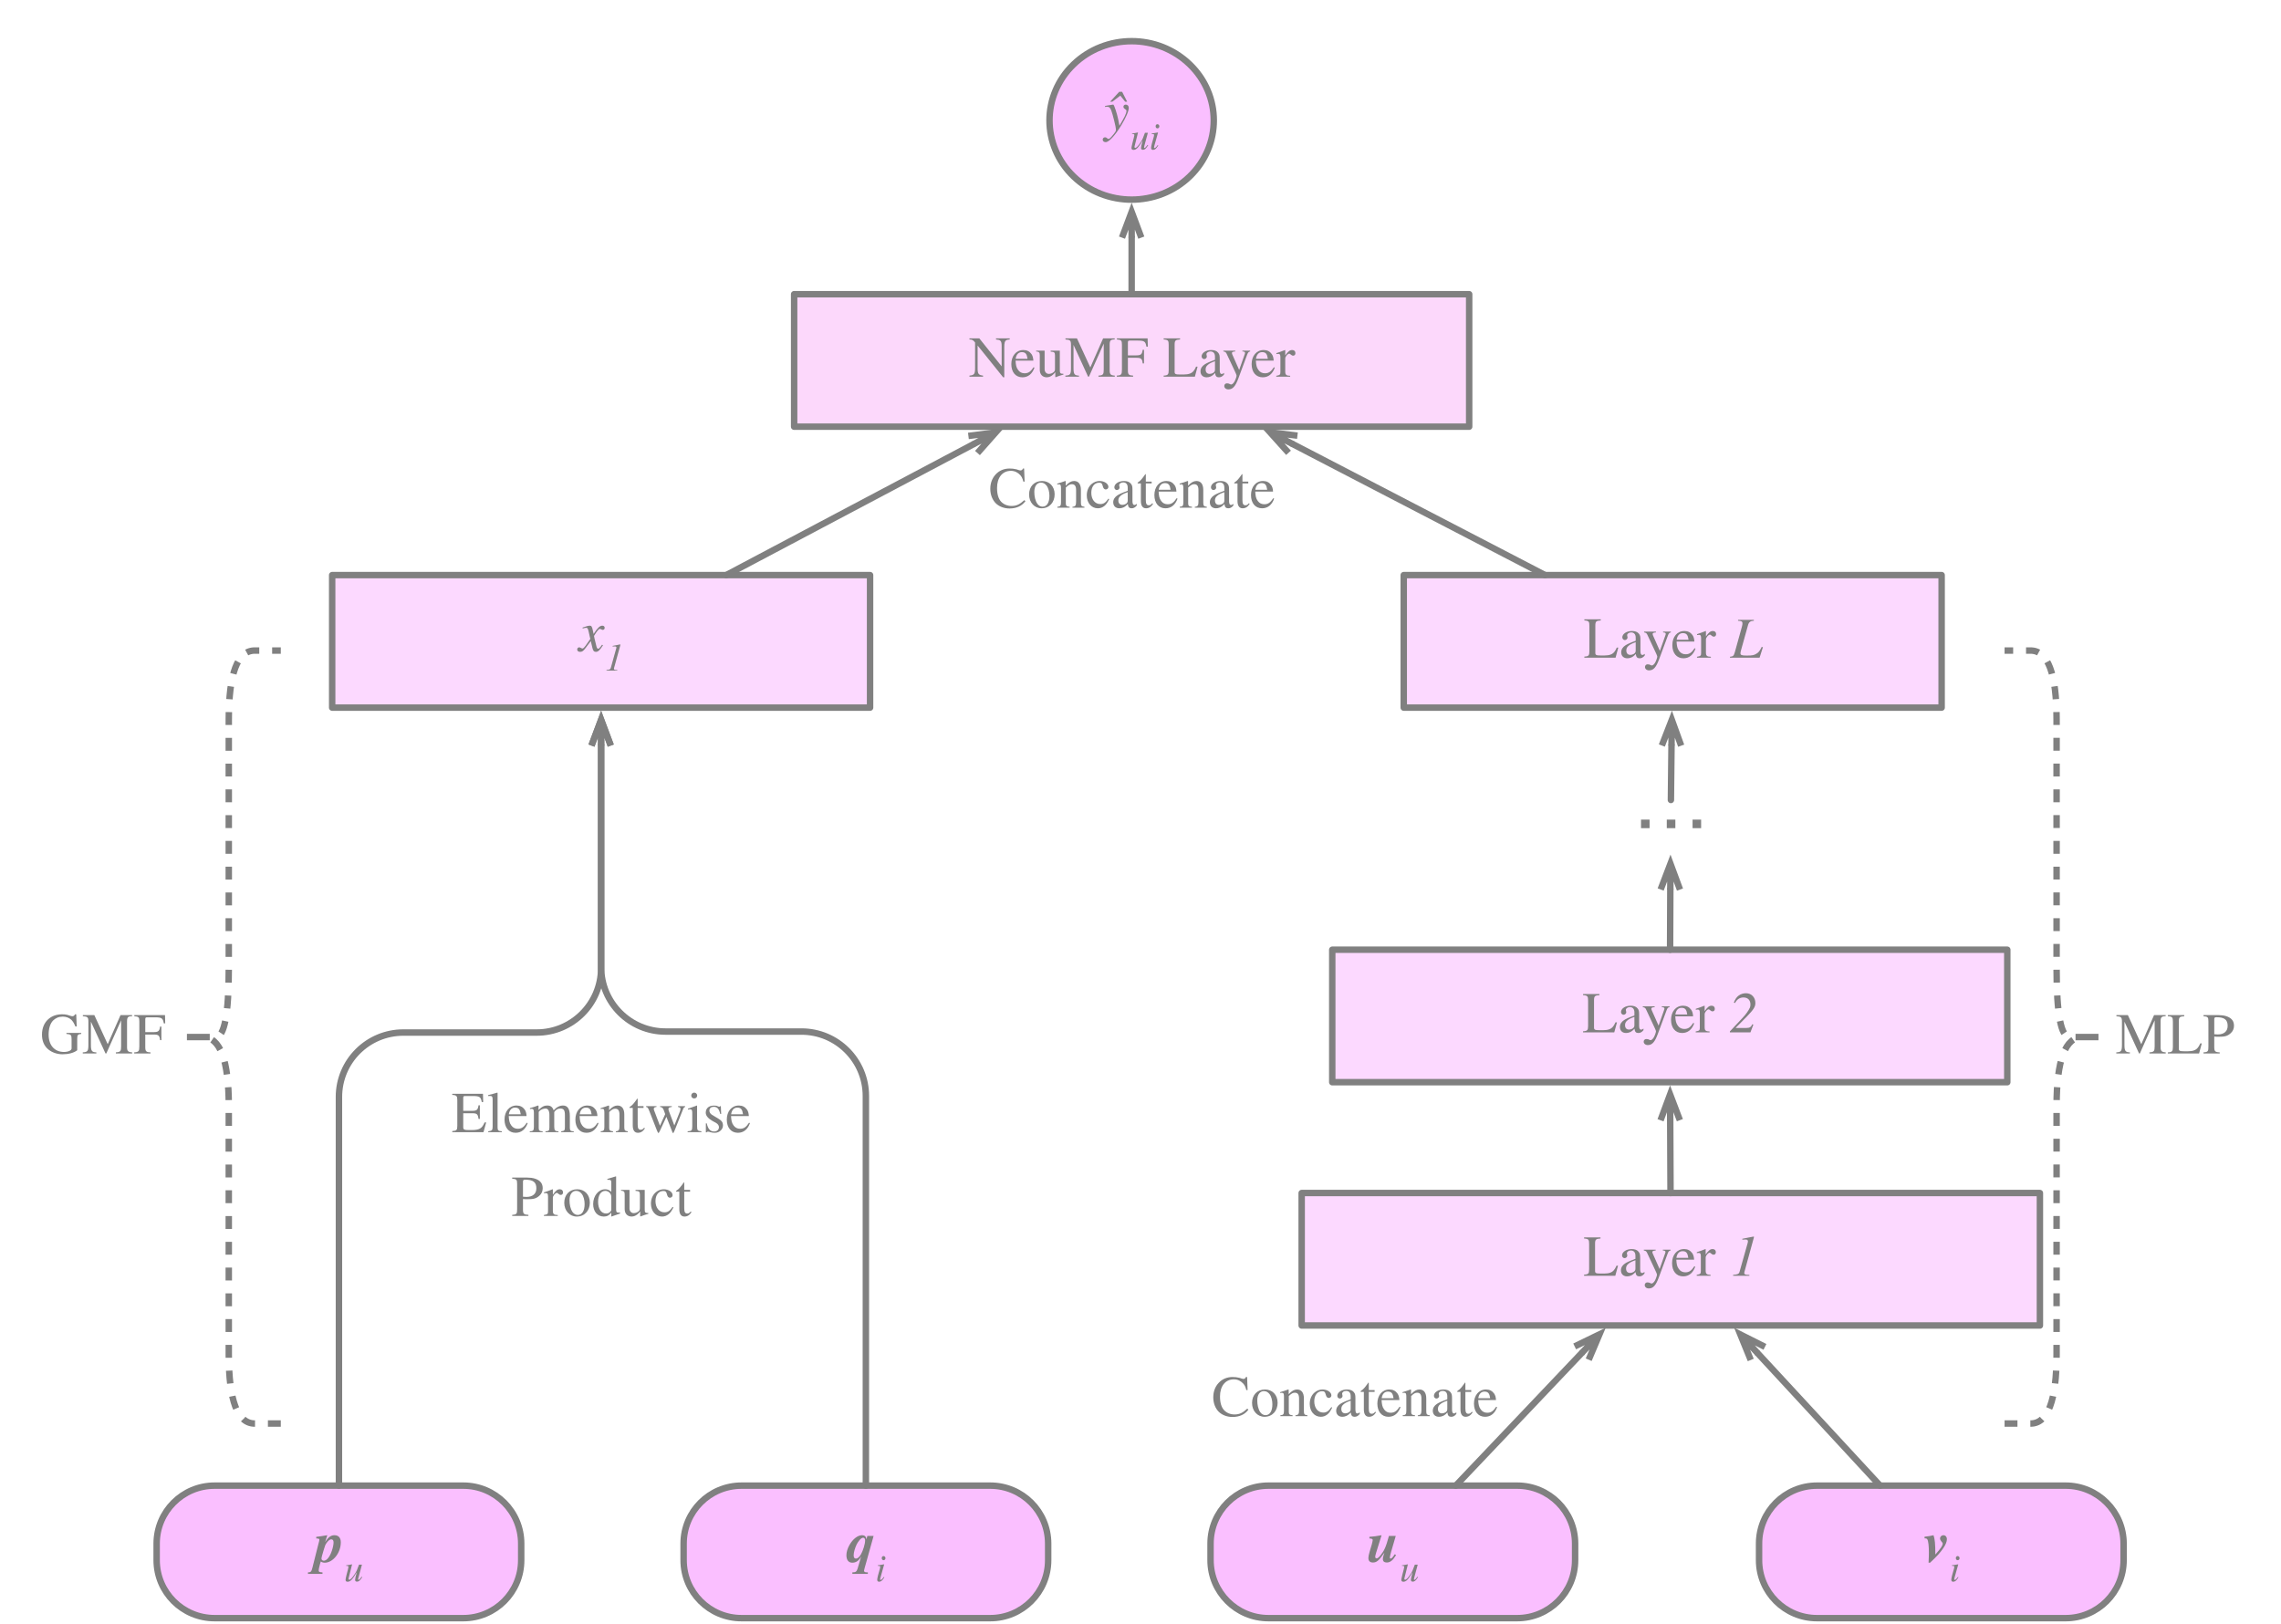<?xml version="1.0" encoding="UTF-8"?>
<svg xmlns="http://www.w3.org/2000/svg" width="472" height="336"
     viewBox="0 0 472 336" version="1.1">
    <g id="surface1">
        <path style="fill-rule:nonzero;fill:rgb(98%,74.902%,100%);fill-opacity:1;stroke-width:1;stroke-linecap:butt;stroke-linejoin:round;stroke:rgb(50%,50%,50%);stroke-opacity:1;stroke-miterlimit:10;"
              d="M 86.331 266.64 L 124.921 266.64 C 129.896 266.64 133.921 270.671 133.921 275.64 L 133.921 278.212 C 133.921 283.181 129.896 287.212 124.921 287.212 L 86.331 287.212 C 81.359 287.212 77.331 283.181 77.331 278.212 L 77.331 275.64 C 77.331 270.671 81.359 266.64 86.331 266.64 Z M 86.331 266.64 "
              transform="matrix(1.333,0,0,1.333,-70.667,-48)"/>
        <path style=" stroke:none;fill-rule:nonzero;fill:rgb(50%,50%,50%);fill-opacity:1;"
              d="M 67.293 319.066 L 67.73 317.691 C 66.523 317.879 66.066 317.965 65.441 318.027 L 65.441 318.359 C 65.98 318.379 66.086 318.422 66.086 318.652 C 66.086 318.777 65.98 319.152 65.816 319.777 L 64.668 324.34 C 64.441 325.254 64.316 325.379 63.73 325.379 L 63.73 325.691 L 66.73 325.691 L 66.73 325.379 C 66.129 325.359 65.941 325.277 65.941 324.984 C 65.941 324.816 66.004 324.402 66.23 323.609 L 66.379 323.129 C 66.648 323.316 66.941 323.379 67.191 323.379 C 68.898 323.379 70.523 321.359 70.523 319.152 C 70.523 318.254 70.066 317.691 69.211 317.691 C 68.523 317.691 67.98 318.027 67.316 319.066 Z M 69.023 319.191 C 69.023 319.941 68.543 321.816 67.73 322.609 C 67.504 322.816 67.254 322.965 67.004 322.965 C 66.73 322.965 66.523 322.777 66.523 322.547 C 66.523 322.34 66.648 321.84 66.98 320.754 C 67.254 319.879 67.293 319.715 67.504 319.402 C 67.816 318.922 68.191 318.547 68.543 318.547 C 68.836 318.547 69.023 318.715 69.023 319.191 Z M 69.023 319.191 "/>
        <path style=" stroke:none;fill-rule:nonzero;fill:rgb(50%,50%,50%);fill-opacity:1;"
              d="M 74.855 326.277 C 74.441 326.816 74.316 326.922 74.191 326.922 C 74.129 326.922 74.105 326.879 74.105 326.797 C 74.105 326.691 74.211 326.316 74.254 326.172 L 74.898 323.777 L 74.293 323.777 C 73.898 324.859 73.793 325.152 73.418 325.715 C 72.918 326.484 72.543 326.902 72.273 326.902 C 72.168 326.902 72.129 326.816 72.129 326.691 C 72.129 326.672 72.129 326.59 72.148 326.566 L 72.855 323.734 L 72.816 323.715 C 72.379 323.816 72.086 323.859 71.629 323.922 L 71.629 324.027 C 71.918 324.027 71.961 324.047 72.023 324.09 C 72.066 324.109 72.105 324.172 72.105 324.234 C 72.105 324.297 72.066 324.504 72.004 324.754 L 71.711 325.879 C 71.586 326.465 71.504 326.754 71.504 326.902 C 71.504 327.191 71.648 327.316 71.918 327.316 C 72.504 327.316 72.898 326.902 73.836 325.34 C 73.586 326.215 73.48 326.754 73.48 326.922 C 73.48 327.172 73.629 327.297 73.855 327.297 C 74.23 327.297 74.441 327.152 74.961 326.359 Z M 74.855 326.277 "/>
        <path style="fill-rule:nonzero;fill:rgb(98%,74.902%,100%);fill-opacity:1;stroke-width:1;stroke-linecap:butt;stroke-linejoin:round;stroke:rgb(50%,50%,50%);stroke-opacity:1;stroke-miterlimit:10;"
              d="M 168.134 266.64 L 206.724 266.64 C 211.695 266.64 215.724 270.671 215.724 275.64 L 215.724 278.212 C 215.724 283.181 211.695 287.212 206.724 287.212 L 168.134 287.212 C 163.159 287.212 159.134 283.181 159.134 278.212 L 159.134 275.64 C 159.134 270.671 163.159 266.64 168.134 266.64 Z M 168.134 266.64 "
              transform="matrix(1.333,0,0,1.333,-70.667,-48)"/>
        <path style=" stroke:none;fill-rule:nonzero;fill:rgb(50%,50%,50%);fill-opacity:1;"
              d="M 180.77 317.84 L 179.477 317.84 L 179.289 318.547 C 179.227 318.215 179.188 318.09 179.082 317.965 C 178.957 317.797 178.664 317.691 178.395 317.691 C 177.477 317.691 176.5 318.465 175.789 319.691 C 175.375 320.422 175.145 321.172 175.145 321.84 C 175.145 322.816 175.582 323.379 176.352 323.379 C 177.082 323.379 177.688 323.047 178.207 322.066 L 177.477 324.547 C 177.27 325.215 177.102 325.379 176.375 325.379 L 176.375 325.691 L 179.582 325.691 L 179.582 325.379 L 179.375 325.379 C 179 325.379 178.789 325.277 178.789 325.027 C 178.789 324.902 178.977 324.254 179.227 323.379 Z M 179.02 318.777 C 179.02 319.484 178.582 320.902 178.164 321.629 C 177.812 322.234 177.477 322.527 177.102 322.527 C 176.789 322.527 176.645 322.297 176.645 321.84 C 176.645 321.277 176.895 320.379 177.27 319.59 C 177.582 318.984 178.145 318.215 178.602 318.215 C 178.875 318.215 179.02 318.441 179.02 318.777 Z M 179.02 318.777 "/>
        <path style=" stroke:none;fill-rule:nonzero;fill:rgb(50%,50%,50%);fill-opacity:1;"
              d="M 183.227 322.441 C 183.227 322.215 183.062 322.004 182.832 322.004 C 182.625 322.004 182.457 322.172 182.457 322.422 C 182.457 322.691 182.602 322.859 182.852 322.859 C 183.062 322.859 183.227 322.672 183.227 322.441 Z M 182.895 326.316 C 182.562 326.777 182.375 326.941 182.227 326.941 C 182.164 326.941 182.125 326.902 182.125 326.816 C 182.125 326.715 182.164 326.609 182.188 326.484 L 182.957 323.734 L 182.914 323.715 C 182.102 323.859 181.957 323.879 181.645 323.902 L 181.645 324.027 C 182.062 324.047 182.145 324.066 182.145 324.234 C 182.145 324.297 182.125 324.441 182.082 324.59 L 181.688 325.984 C 181.582 326.441 181.52 326.715 181.52 326.879 C 181.52 327.172 181.645 327.316 181.914 327.316 C 182.312 327.316 182.562 327.09 183 326.402 Z M 182.895 326.316 "/>
        <path style="fill-rule:nonzero;fill:rgb(98%,74.902%,100%);fill-opacity:1;stroke-width:1;stroke-linecap:butt;stroke-linejoin:round;stroke:rgb(50%,50%,50%);stroke-opacity:1;stroke-miterlimit:10;"
              d="M 249.931 266.64 L 288.523 266.64 C 293.492 266.64 297.523 270.671 297.523 275.64 L 297.523 278.212 C 297.523 283.181 293.492 287.212 288.523 287.212 L 249.931 287.212 C 244.962 287.212 240.931 283.181 240.931 278.212 L 240.931 275.64 C 240.931 270.671 244.962 266.64 249.931 266.64 Z M 249.931 266.64 "
              transform="matrix(1.333,0,0,1.333,-70.667,-48)"/>
        <path style=" stroke:none;fill-rule:nonzero;fill:rgb(50%,50%,50%);fill-opacity:1;"
              d="M 288.613 321.629 C 288.195 322.277 287.969 322.527 287.758 322.527 C 287.613 322.527 287.594 322.402 287.594 322.277 C 287.594 322.129 287.738 321.59 287.883 321.047 L 288.82 317.84 L 287.406 317.84 C 286.758 320.254 286.406 320.902 285.695 321.816 C 285.344 322.277 285.07 322.484 284.863 322.484 C 284.695 322.484 284.57 322.379 284.57 322.172 C 284.57 322.004 284.594 321.859 284.758 321.316 L 285.883 317.691 C 285.156 317.84 283.969 318.004 283.363 318.027 L 283.363 318.359 C 283.926 318.379 284.051 318.504 284.051 318.691 C 284.051 318.879 283.945 319.234 283.863 319.59 L 283.406 321.129 C 283.238 321.715 283.156 322.09 283.156 322.402 C 283.156 323.027 283.488 323.34 284.094 323.34 C 284.863 323.34 285.32 322.965 286.469 321.297 C 286.258 321.965 286.156 322.277 286.156 322.629 C 286.156 323.109 286.445 323.34 286.969 323.34 C 287.695 323.34 288.258 322.859 288.883 321.797 Z M 288.613 321.629 "/>
        <path style=" stroke:none;fill-rule:nonzero;fill:rgb(50%,50%,50%);fill-opacity:1;"
              d="M 293.328 326.277 C 292.91 326.816 292.785 326.922 292.66 326.922 C 292.598 326.922 292.578 326.879 292.578 326.797 C 292.578 326.691 292.68 326.316 292.723 326.172 L 293.367 323.777 L 292.766 323.777 C 292.367 324.859 292.266 325.152 291.891 325.715 C 291.391 326.484 291.016 326.902 290.742 326.902 C 290.641 326.902 290.598 326.816 290.598 326.691 C 290.598 326.672 290.598 326.59 290.617 326.566 L 291.328 323.734 L 291.285 323.715 C 290.848 323.816 290.555 323.859 290.098 323.922 L 290.098 324.027 C 290.391 324.027 290.43 324.047 290.492 324.09 C 290.535 324.109 290.578 324.172 290.578 324.234 C 290.578 324.297 290.535 324.504 290.473 324.754 L 290.18 325.879 C 290.055 326.465 289.973 326.754 289.973 326.902 C 289.973 327.191 290.117 327.316 290.391 327.316 C 290.973 327.316 291.367 326.902 292.305 325.34 C 292.055 326.215 291.953 326.754 291.953 326.922 C 291.953 327.172 292.098 327.297 292.328 327.297 C 292.703 327.297 292.91 327.152 293.43 326.359 Z M 293.328 326.277 "/>
        <path style="fill-rule:nonzero;fill:rgb(98%,74.902%,100%);fill-opacity:1;stroke-width:1;stroke-linecap:round;stroke-linejoin:round;stroke:rgb(50%,50%,50%);stroke-opacity:1;stroke-miterlimit:10;"
              d="M 335.079 266.64 L 373.669 266.64 C 378.641 266.64 382.669 270.671 382.669 275.64 L 382.669 278.212 C 382.669 283.181 378.641 287.212 373.669 287.212 L 335.079 287.212 C 330.104 287.212 326.079 283.181 326.079 278.212 L 326.079 275.64 C 326.079 270.671 330.104 266.64 335.079 266.64 Z M 335.079 266.64 "
              transform="matrix(1.333,0,0,1.333,-70.667,-48)"/>
        <path style=" stroke:none;fill-rule:nonzero;fill:rgb(50%,50%,50%);fill-opacity:1;"
              d="M 398.242 318.34 C 398.598 318.34 398.742 318.402 398.824 318.566 C 399.035 318.941 399.137 319.965 399.137 321.277 C 399.137 321.316 399.137 322.297 399.074 323.379 L 399.387 323.379 C 400.91 321.941 401.492 321.297 402.137 320.34 C 402.617 319.652 402.867 319.004 402.867 318.484 C 402.867 318.066 402.598 317.691 402.137 317.691 C 401.785 317.691 401.449 317.984 401.449 318.359 C 401.449 318.566 401.535 318.754 401.742 319.004 C 401.93 319.191 401.992 319.297 401.992 319.422 C 401.992 319.859 401.66 320.34 400.473 321.691 C 400.473 319.441 400.367 318.484 400.098 317.691 C 399.512 317.84 399.223 317.879 398.242 318.004 Z M 398.242 318.34 "/>
        <path style=" stroke:none;fill-rule:nonzero;fill:rgb(50%,50%,50%);fill-opacity:1;"
              d="M 405.488 322.441 C 405.488 322.215 405.32 322.004 405.09 322.004 C 404.883 322.004 404.715 322.172 404.715 322.422 C 404.715 322.691 404.863 322.859 405.113 322.859 C 405.32 322.859 405.488 322.672 405.488 322.441 Z M 405.152 326.316 C 404.82 326.777 404.633 326.941 404.488 326.941 C 404.426 326.941 404.383 326.902 404.383 326.816 C 404.383 326.715 404.426 326.609 404.445 326.484 L 405.215 323.734 L 405.176 323.715 C 404.363 323.859 404.215 323.879 403.902 323.902 L 403.902 324.027 C 404.32 324.047 404.402 324.066 404.402 324.234 C 404.402 324.297 404.383 324.441 404.34 324.59 L 403.945 325.984 C 403.84 326.441 403.777 326.715 403.777 326.879 C 403.777 327.172 403.902 327.316 404.176 327.316 C 404.57 327.316 404.82 327.09 405.258 326.402 Z M 405.152 326.316 "/>
        <path style="fill-rule:nonzero;fill:rgb(98.804%,85.098%,100%);fill-opacity:1;stroke-width:1;stroke-linecap:butt;stroke-linejoin:round;stroke:rgb(50%,50%,50%);stroke-opacity:1;stroke-miterlimit:10;"
              d="M 104.577 125.288 L 188.079 125.288 L 188.079 145.86 L 104.577 145.86 Z M 104.577 125.288 "
              transform="matrix(1.333,0,0,1.333,-70.667,-48)"/>
        <path style=" stroke:none;fill-rule:nonzero;fill:rgb(50%,50%,50%);fill-opacity:1;"
              d="M 122.688 130.516 C 122.523 129.684 122.375 129.473 122.086 129.473 C 121.793 129.473 121.398 129.559 120.668 129.828 L 120.543 129.871 L 120.586 130.059 L 120.793 129.996 C 121.023 129.934 121.168 129.91 121.25 129.91 C 121.562 129.91 121.648 130.016 121.812 130.723 L 122.148 132.223 L 121.168 133.621 C 120.918 133.973 120.688 134.203 120.543 134.203 C 120.48 134.203 120.355 134.16 120.23 134.098 C 120.086 134.016 119.961 133.953 119.855 133.953 C 119.625 133.953 119.438 134.16 119.438 134.391 C 119.438 134.703 119.668 134.891 120.043 134.891 C 120.418 134.891 120.668 134.785 121.188 134.078 L 122.25 132.66 L 122.586 134.078 C 122.73 134.684 122.918 134.891 123.293 134.891 C 123.75 134.891 124.062 134.621 124.773 133.535 L 124.586 133.41 C 124.48 133.535 124.438 133.621 124.336 133.766 C 124.062 134.121 123.918 134.246 123.773 134.246 C 123.605 134.246 123.5 134.078 123.418 133.746 L 123.023 132.141 C 122.961 131.848 122.918 131.684 122.918 131.598 C 123.461 130.684 123.898 130.141 124.105 130.141 C 124.398 130.141 124.5 130.348 124.73 130.348 C 124.961 130.348 125.125 130.16 125.125 129.91 C 125.125 129.66 124.938 129.473 124.648 129.473 C 124.125 129.473 123.668 129.91 122.836 131.184 Z M 122.688 130.516 "/>
        <path style=" stroke:none;fill-rule:nonzero;fill:rgb(50%,50%,50%);fill-opacity:1;"
              d="M 128.309 133.348 C 127.684 133.496 127.664 133.473 126.953 133.621 L 126.766 133.66 L 126.766 133.785 C 126.934 133.766 127.102 133.766 127.246 133.766 L 127.266 133.766 C 127.453 133.766 127.559 133.871 127.559 134.016 C 127.559 134.078 127.516 134.141 127.477 134.309 L 126.391 138.203 C 126.309 138.516 126.141 138.598 125.496 138.641 L 125.496 138.766 L 127.727 138.766 L 127.727 138.641 L 127.559 138.641 C 127.203 138.641 127.039 138.578 127.039 138.391 C 127.039 138.309 127.121 137.996 127.184 137.809 L 128.328 133.641 C 128.352 133.535 128.371 133.453 128.371 133.41 C 128.371 133.391 128.352 133.348 128.328 133.348 Z M 128.309 133.348 "/>
        <path style=" stroke:none;fill-rule:nonzero;fill:rgb(98.804%,85.098%,100%);fill-opacity:1;"
              d="M 269.438 246.953 L 422.234 246.953 L 422.234 274.379 L 269.438 274.379 Z M 269.438 246.953 "/>
        <path style="fill:none;stroke-width:1;stroke-linecap:butt;stroke-linejoin:round;stroke:rgb(50%,50%,50%);stroke-opacity:1;stroke-miterlimit:10;"
              d="M 255.078 221.215 L 369.676 221.215 L 369.676 241.781 L 255.078 241.781 Z M 255.078 221.215 "
              transform="matrix(1.333,0,0,1.333,-70.667,-48)"/>
        <path style=" stroke:none;fill-rule:nonzero;fill:rgb(50%,50%,50%);fill-opacity:1;"
              d="M 334.812 261.914 L 334.5 261.914 C 334.312 262.332 334.164 262.602 334 262.789 C 333.602 263.312 332.957 263.539 331.977 263.539 L 331.145 263.539 C 330.27 263.539 330.062 263.457 330.062 263 L 330.062 257.414 C 330.062 256.5 330.207 256.352 331.188 256.289 L 331.188 256.062 L 327.789 256.062 L 327.789 256.289 C 328.727 256.352 328.832 256.52 328.832 257.457 L 328.832 262.625 C 328.832 263.539 328.688 263.727 327.789 263.77 L 327.789 264 L 334.25 264 Z M 334.812 261.914 "/>
        <path style=" stroke:none;fill-rule:nonzero;fill:rgb(50%,50%,50%);fill-opacity:1;"
              d="M 340.289 263.207 C 340.082 263.375 339.957 263.438 339.77 263.438 C 339.539 263.438 339.395 263.188 339.395 262.645 L 339.395 260.352 C 339.395 259.625 339.352 259.375 339.059 259.02 C 338.77 258.664 338.309 258.477 337.645 258.477 C 337.102 258.477 336.602 258.625 336.27 258.832 C 335.832 259.102 335.645 259.477 335.645 259.789 C 335.645 260.125 335.914 260.352 336.164 260.352 C 336.477 260.352 336.727 260.082 336.727 259.852 C 336.727 259.602 336.645 259.562 336.645 259.352 C 336.645 259.039 336.996 258.77 337.477 258.77 C 338.02 258.77 338.414 259.102 338.414 259.852 L 338.414 260.5 C 337.059 261 336.621 261.227 336.27 261.457 C 335.789 261.77 335.414 262.25 335.414 262.875 C 335.414 263.664 335.934 264.125 336.684 264.125 C 337.207 264.125 337.789 263.957 338.414 263.25 L 338.434 263.25 C 338.496 263.875 338.746 264.125 339.207 264.125 C 339.602 264.125 339.914 264 340.289 263.539 Z M 338.414 262.477 C 338.414 262.832 338.352 263 337.996 263.227 C 337.789 263.352 337.539 263.414 337.309 263.414 C 336.832 263.414 336.477 263.145 336.477 262.5 C 336.477 262.125 336.602 261.832 336.895 261.582 C 337.184 261.289 337.684 261.039 338.414 260.789 Z M 338.414 262.477 "/>
        <path style=" stroke:none;fill-rule:nonzero;fill:rgb(50%,50%,50%);fill-opacity:1;"
              d="M 345.688 258.602 L 344.086 258.602 L 344.086 258.77 C 344.461 258.77 344.625 258.875 344.625 259.062 C 344.625 259.125 344.625 259.207 344.586 259.289 L 343.418 262.602 L 342.086 259.602 C 342 259.438 341.918 259.227 341.918 259.102 C 341.918 258.895 342.086 258.812 342.605 258.77 L 342.605 258.602 L 340.148 258.602 L 340.148 258.77 C 340.461 258.812 340.668 258.914 340.793 259.188 L 342.375 262.562 C 342.605 263.039 342.875 263.602 342.875 263.789 C 342.875 263.977 342.625 264.727 342.398 265.082 C 342.211 265.375 341.961 265.602 341.793 265.602 C 341.73 265.602 341.605 265.602 341.48 265.52 C 341.273 265.395 341.062 265.375 340.855 265.375 C 340.562 265.375 340.336 265.625 340.336 265.914 C 340.336 266.312 340.668 266.625 341.188 266.625 C 342.086 266.625 342.648 266 343.273 264.289 L 345.086 259.395 C 345.25 258.957 345.398 258.812 345.688 258.77 Z M 345.688 258.602 "/>
        <path style=" stroke:none;fill-rule:nonzero;fill:rgb(50%,50%,50%);fill-opacity:1;"
              d="M 350.602 262.039 C 350.016 262.914 349.559 263.289 348.746 263.289 C 348.203 263.289 347.746 263.082 347.414 262.625 C 346.996 262.062 346.934 261.582 346.871 260.664 L 350.559 260.664 C 350.516 260.02 350.391 259.645 350.164 259.312 C 349.766 258.77 349.227 258.477 348.496 258.477 C 346.977 258.477 345.996 259.707 345.996 261.395 C 345.996 263.039 346.871 264.125 348.289 264.125 C 349.477 264.125 350.328 263.414 350.789 262.125 Z M 346.891 260.289 C 347.016 259.395 347.496 258.914 348.164 258.914 C 348.953 258.914 349.203 259.312 349.352 260.289 Z M 346.891 260.289 "/>
        <path style=" stroke:none;fill-rule:nonzero;fill:rgb(50%,50%,50%);fill-opacity:1;"
              d="M 352.949 258.5 L 352.887 258.477 C 352.262 258.727 351.824 258.895 351.117 259.125 L 351.117 259.312 C 351.281 259.289 351.387 259.27 351.531 259.27 C 351.844 259.27 351.949 259.457 351.949 260 L 351.949 263 C 351.949 263.582 351.867 263.664 351.094 263.812 L 351.094 264 L 353.969 264 L 353.969 263.812 C 353.156 263.789 352.949 263.602 352.949 262.914 L 352.949 260.227 C 352.949 259.832 353.449 259.227 353.781 259.227 C 353.867 259.227 353.969 259.289 354.094 259.414 C 354.305 259.602 354.43 259.645 354.574 259.645 C 354.867 259.645 355.055 259.457 355.055 259.125 C 355.055 258.727 354.805 258.477 354.387 258.477 C 353.887 258.477 353.555 258.75 352.949 259.602 Z M 352.949 258.5 "/>
        <path style=" stroke:none;fill-rule:nonzero;fill:rgb(50%,50%,50%);fill-opacity:1;"
              d="M 362.84 255.895 C 361.926 256.082 361.863 256.062 360.82 256.289 L 360.527 256.352 L 360.527 256.52 C 360.758 256.52 361.027 256.5 361.238 256.5 L 361.277 256.5 C 361.551 256.5 361.695 256.645 361.695 256.875 C 361.695 256.957 361.676 257.082 361.613 257.312 L 359.965 263.164 C 359.84 263.625 359.57 263.75 358.633 263.812 L 358.633 264 L 361.988 264 L 361.988 263.812 L 361.715 263.812 C 361.195 263.812 360.926 263.707 360.926 263.438 C 360.926 263.312 361.07 262.852 361.152 262.539 L 362.863 256.312 C 362.902 256.145 362.945 256.039 362.945 255.977 C 362.945 255.914 362.902 255.895 362.883 255.895 Z M 362.84 255.895 "/>
        <path style="fill-rule:nonzero;fill:rgb(98.804%,85.098%,100%);fill-opacity:1;stroke-width:1;stroke-linecap:butt;stroke-linejoin:round;stroke:rgb(50%,50%,50%);stroke-opacity:1;stroke-miterlimit:10;"
              d="M 270.922 125.288 L 354.421 125.288 L 354.421 145.86 L 270.922 145.86 Z M 270.922 125.288 "
              transform="matrix(1.333,0,0,1.333,-70.667,-48)"/>
        <path style=" stroke:none;fill-rule:nonzero;fill:rgb(50%,50%,50%);fill-opacity:1;"
              d="M 334.867 134.016 L 334.555 134.016 C 334.367 134.434 334.223 134.703 334.055 134.891 C 333.66 135.41 333.012 135.641 332.035 135.641 L 331.199 135.641 C 330.324 135.641 330.117 135.559 330.117 135.098 L 330.117 129.516 C 330.117 128.598 330.262 128.453 331.242 128.391 L 331.242 128.16 L 327.848 128.16 L 327.848 128.391 C 328.785 128.453 328.887 128.621 328.887 129.559 L 328.887 134.723 C 328.887 135.641 328.742 135.828 327.848 135.871 L 327.848 136.098 L 334.305 136.098 Z M 334.867 134.016 "/>
        <path style=" stroke:none;fill-rule:nonzero;fill:rgb(50%,50%,50%);fill-opacity:1;"
              d="M 340.344 135.309 C 340.137 135.473 340.012 135.535 339.824 135.535 C 339.594 135.535 339.449 135.285 339.449 134.746 L 339.449 132.453 C 339.449 131.723 339.406 131.473 339.117 131.121 C 338.824 130.766 338.367 130.578 337.699 130.578 C 337.156 130.578 336.656 130.723 336.324 130.934 C 335.887 131.203 335.699 131.578 335.699 131.891 C 335.699 132.223 335.969 132.453 336.219 132.453 C 336.531 132.453 336.781 132.184 336.781 131.953 C 336.781 131.703 336.699 131.66 336.699 131.453 C 336.699 131.141 337.055 130.871 337.531 130.871 C 338.074 130.871 338.469 131.203 338.469 131.953 L 338.469 132.598 C 337.117 133.098 336.68 133.328 336.324 133.559 C 335.844 133.871 335.469 134.348 335.469 134.973 C 335.469 135.766 335.992 136.223 336.742 136.223 C 337.262 136.223 337.844 136.059 338.469 135.348 L 338.492 135.348 C 338.555 135.973 338.805 136.223 339.262 136.223 C 339.656 136.223 339.969 136.098 340.344 135.641 Z M 338.469 134.578 C 338.469 134.934 338.406 135.098 338.055 135.328 C 337.844 135.453 337.594 135.516 337.367 135.516 C 336.887 135.516 336.531 135.246 336.531 134.598 C 336.531 134.223 336.656 133.934 336.949 133.684 C 337.242 133.391 337.742 133.141 338.469 132.891 Z M 338.469 134.578 "/>
        <path style=" stroke:none;fill-rule:nonzero;fill:rgb(50%,50%,50%);fill-opacity:1;"
              d="M 345.746 130.703 L 344.141 130.703 L 344.141 130.871 C 344.516 130.871 344.684 130.973 344.684 131.16 C 344.684 131.223 344.684 131.309 344.641 131.391 L 343.473 134.703 L 342.141 131.703 C 342.059 131.535 341.973 131.328 341.973 131.203 C 341.973 130.996 342.141 130.91 342.66 130.871 L 342.66 130.703 L 340.203 130.703 L 340.203 130.871 C 340.516 130.91 340.723 131.016 340.848 131.285 L 342.434 134.66 C 342.66 135.141 342.934 135.703 342.934 135.891 C 342.934 136.078 342.684 136.828 342.453 137.184 C 342.266 137.473 342.016 137.703 341.848 137.703 C 341.785 137.703 341.66 137.703 341.535 137.621 C 341.328 137.496 341.121 137.473 340.91 137.473 C 340.621 137.473 340.391 137.723 340.391 138.016 C 340.391 138.41 340.723 138.723 341.246 138.723 C 342.141 138.723 342.703 138.098 343.328 136.391 L 345.141 131.496 C 345.309 131.059 345.453 130.91 345.746 130.871 Z M 345.746 130.703 "/>
        <path style=" stroke:none;fill-rule:nonzero;fill:rgb(50%,50%,50%);fill-opacity:1;"
              d="M 350.656 134.141 C 350.074 135.016 349.613 135.391 348.801 135.391 C 348.262 135.391 347.801 135.184 347.469 134.723 C 347.051 134.16 346.988 133.684 346.926 132.766 L 350.613 132.766 C 350.574 132.121 350.449 131.746 350.219 131.41 C 349.824 130.871 349.281 130.578 348.551 130.578 C 347.031 130.578 346.051 131.809 346.051 133.496 C 346.051 135.141 346.926 136.223 348.344 136.223 C 349.531 136.223 350.387 135.516 350.844 134.223 Z M 346.949 132.391 C 347.074 131.496 347.551 131.016 348.219 131.016 C 349.012 131.016 349.262 131.41 349.406 132.391 Z M 346.949 132.391 "/>
        <path style=" stroke:none;fill-rule:nonzero;fill:rgb(50%,50%,50%);fill-opacity:1;"
              d="M 353.004 130.598 L 352.941 130.578 C 352.316 130.828 351.879 130.996 351.172 131.223 L 351.172 131.41 C 351.34 131.391 351.441 131.371 351.59 131.371 C 351.902 131.371 352.004 131.559 352.004 132.098 L 352.004 135.098 C 352.004 135.684 351.922 135.766 351.152 135.91 L 351.152 136.098 L 354.027 136.098 L 354.027 135.91 C 353.215 135.891 353.004 135.703 353.004 135.016 L 353.004 132.328 C 353.004 131.934 353.504 131.328 353.84 131.328 C 353.922 131.328 354.027 131.391 354.152 131.516 C 354.359 131.703 354.484 131.746 354.629 131.746 C 354.922 131.746 355.109 131.559 355.109 131.223 C 355.109 130.828 354.859 130.578 354.441 130.578 C 353.941 130.578 353.609 130.848 353.004 131.703 Z M 353.004 130.598 "/>
        <path style=" stroke:none;fill-rule:nonzero;fill:rgb(50%,50%,50%);fill-opacity:1;"
              d="M 364.793 133.934 L 364.543 133.871 C 364.211 134.559 363.961 134.953 363.562 135.203 C 362.98 135.598 362.605 135.66 361.418 135.66 C 360.418 135.66 360.148 135.559 360.148 135.184 C 360.148 135.016 360.188 134.809 360.273 134.535 L 361.711 129.371 C 361.898 128.703 362.211 128.496 362.918 128.453 L 362.918 128.266 L 359.648 128.266 L 359.648 128.453 C 360.398 128.496 360.562 128.621 360.562 128.973 C 360.562 129.141 360.543 129.391 360.438 129.723 L 358.98 134.973 C 358.75 135.723 358.668 135.828 357.98 135.91 L 357.98 136.098 L 364.105 136.098 Z M 364.793 133.934 "/>
        <path style="fill-rule:nonzero;fill:rgb(98.804%,85.098%,100%);fill-opacity:1;stroke-width:1;stroke-linecap:butt;stroke-linejoin:round;stroke:rgb(50%,50%,50%);stroke-opacity:1;stroke-miterlimit:10;"
              d="M 259.824 183.445 L 364.613 183.445 L 364.613 204.012 L 259.824 204.012 Z M 259.824 183.445 "
              transform="matrix(1.333,0,0,1.333,-70.667,-48)"/>
        <path style=" stroke:none;fill-rule:nonzero;fill:rgb(50%,50%,50%);fill-opacity:1;"
              d="M 334.598 211.555 L 334.285 211.555 C 334.098 211.973 333.953 212.242 333.785 212.43 C 333.391 212.949 332.746 213.18 331.766 213.18 L 330.934 213.18 C 330.059 213.18 329.848 213.098 329.848 212.637 L 329.848 207.055 C 329.848 206.137 329.996 205.992 330.973 205.93 L 330.973 205.699 L 327.578 205.699 L 327.578 205.93 C 328.516 205.992 328.621 206.16 328.621 207.098 L 328.621 212.262 C 328.621 213.18 328.473 213.367 327.578 213.41 L 327.578 213.637 L 334.035 213.637 Z M 334.598 211.555 "/>
        <path style=" stroke:none;fill-rule:nonzero;fill:rgb(50%,50%,50%);fill-opacity:1;"
              d="M 340.078 212.848 C 339.867 213.012 339.742 213.074 339.555 213.074 C 339.328 213.074 339.18 212.824 339.18 212.285 L 339.18 209.992 C 339.18 209.262 339.141 209.012 338.848 208.66 C 338.555 208.305 338.098 208.117 337.43 208.117 C 336.891 208.117 336.391 208.262 336.055 208.473 C 335.617 208.742 335.43 209.117 335.43 209.43 C 335.43 209.762 335.703 209.992 335.953 209.992 C 336.266 209.992 336.516 209.723 336.516 209.492 C 336.516 209.242 336.43 209.199 336.43 208.992 C 336.43 208.68 336.785 208.41 337.266 208.41 C 337.805 208.41 338.203 208.742 338.203 209.492 L 338.203 210.137 C 336.848 210.637 336.41 210.867 336.055 211.098 C 335.578 211.41 335.203 211.887 335.203 212.512 C 335.203 213.305 335.723 213.762 336.473 213.762 C 336.992 213.762 337.578 213.598 338.203 212.887 L 338.223 212.887 C 338.285 213.512 338.535 213.762 338.992 213.762 C 339.391 213.762 339.703 213.637 340.078 213.18 Z M 338.203 212.117 C 338.203 212.473 338.141 212.637 337.785 212.867 C 337.578 212.992 337.328 213.055 337.098 213.055 C 336.617 213.055 336.266 212.785 336.266 212.137 C 336.266 211.762 336.391 211.473 336.68 211.223 C 336.973 210.93 337.473 210.68 338.203 210.43 Z M 338.203 212.117 "/>
        <path style=" stroke:none;fill-rule:nonzero;fill:rgb(50%,50%,50%);fill-opacity:1;"
              d="M 345.477 208.242 L 343.871 208.242 L 343.871 208.41 C 344.246 208.41 344.414 208.512 344.414 208.699 C 344.414 208.762 344.414 208.848 344.371 208.93 L 343.207 212.242 L 341.871 209.242 C 341.789 209.074 341.707 208.867 341.707 208.742 C 341.707 208.535 341.871 208.449 342.395 208.41 L 342.395 208.242 L 339.934 208.242 L 339.934 208.41 C 340.246 208.449 340.457 208.555 340.582 208.824 L 342.164 212.199 C 342.395 212.68 342.664 213.242 342.664 213.43 C 342.664 213.617 342.414 214.367 342.184 214.723 C 341.996 215.012 341.746 215.242 341.582 215.242 C 341.52 215.242 341.395 215.242 341.27 215.16 C 341.059 215.035 340.852 215.012 340.645 215.012 C 340.352 215.012 340.121 215.262 340.121 215.555 C 340.121 215.949 340.457 216.262 340.977 216.262 C 341.871 216.262 342.434 215.637 343.059 213.93 L 344.871 209.035 C 345.039 208.598 345.184 208.449 345.477 208.41 Z M 345.477 208.242 "/>
        <path style=" stroke:none;fill-rule:nonzero;fill:rgb(50%,50%,50%);fill-opacity:1;"
              d="M 350.387 211.68 C 349.805 212.555 349.348 212.93 348.535 212.93 C 347.992 212.93 347.535 212.723 347.199 212.262 C 346.785 211.699 346.723 211.223 346.66 210.305 L 350.348 210.305 C 350.305 209.66 350.18 209.285 349.949 208.949 C 349.555 208.41 349.012 208.117 348.285 208.117 C 346.762 208.117 345.785 209.348 345.785 211.035 C 345.785 212.68 346.66 213.762 348.074 213.762 C 349.262 213.762 350.117 213.055 350.574 211.762 Z M 346.68 209.93 C 346.805 209.035 347.285 208.555 347.949 208.555 C 348.742 208.555 348.992 208.949 349.137 209.93 Z M 346.68 209.93 "/>
        <path style=" stroke:none;fill-rule:nonzero;fill:rgb(50%,50%,50%);fill-opacity:1;"
              d="M 352.738 208.137 L 352.676 208.117 C 352.051 208.367 351.613 208.535 350.902 208.762 L 350.902 208.949 C 351.07 208.93 351.176 208.91 351.32 208.91 C 351.633 208.91 351.738 209.098 351.738 209.637 L 351.738 212.637 C 351.738 213.223 351.652 213.305 350.883 213.449 L 350.883 213.637 L 353.758 213.637 L 353.758 213.449 C 352.945 213.43 352.738 213.242 352.738 212.555 L 352.738 209.867 C 352.738 209.473 353.238 208.867 353.57 208.867 C 353.652 208.867 353.758 208.93 353.883 209.055 C 354.09 209.242 354.215 209.285 354.363 209.285 C 354.652 209.285 354.84 209.098 354.84 208.762 C 354.84 208.367 354.59 208.117 354.176 208.117 C 353.676 208.117 353.34 208.387 352.738 209.242 Z M 352.738 208.137 "/>
        <path style=" stroke:none;fill-rule:nonzero;fill:rgb(50%,50%,50%);fill-opacity:1;"
              d="M 359.023 207.555 C 359.441 206.742 360.066 206.41 360.773 206.41 C 361.734 206.41 362.211 207.035 362.211 207.848 C 362.211 208.117 362.172 208.348 362.109 208.492 C 361.816 209.16 361.273 209.91 360.484 210.742 L 357.961 213.43 L 357.961 213.637 L 362.211 213.637 L 362.816 212.035 L 362.609 211.949 C 362.316 212.555 362.066 212.723 361.359 212.723 L 359.191 212.723 L 359.191 212.66 L 361.461 210.367 C 362.859 208.91 363.234 208.367 363.234 207.555 C 363.234 206.41 362.441 205.535 361.297 205.535 C 360.754 205.535 360.234 205.68 359.754 206.035 C 359.336 206.348 359.066 206.762 358.773 207.473 Z M 359.023 207.555 "/>
        <path style="fill-rule:nonzero;fill:rgb(98.549%,84.706%,98.431%);fill-opacity:1;stroke-width:1;stroke-linecap:butt;stroke-linejoin:round;stroke:rgb(50%,50%,50%);stroke-opacity:1;stroke-miterlimit:10;"
              d="M 176.29 81.68 L 281.079 81.68 L 281.079 102.249 L 176.29 102.249 Z M 176.29 81.68 "
              transform="matrix(1.333,0,0,1.333,-70.667,-48)"/>
        <path style=" stroke:none;fill-rule:nonzero;fill:rgb(50%,50%,50%);fill-opacity:1;"
              d="M 208.938 70.016 L 206.105 70.016 L 206.105 70.246 C 206.625 70.309 206.832 70.328 207.043 70.559 C 207.23 70.746 207.27 71.121 207.27 71.727 L 207.27 75.809 L 202.645 70.016 L 200.605 70.016 L 200.605 70.246 C 201.188 70.246 201.375 70.391 201.77 70.871 L 201.77 76.164 C 201.77 77.434 201.582 77.621 200.605 77.727 L 200.605 77.953 L 203.418 77.953 L 203.418 77.727 C 202.48 77.602 202.293 77.391 202.293 76.164 L 202.293 71.496 L 207.582 78.078 L 207.812 78.078 L 207.812 71.871 C 207.812 70.914 207.918 70.664 208.145 70.453 C 208.312 70.328 208.48 70.289 208.938 70.246 Z M 208.938 70.016 "/>
        <path style=" stroke:none;fill-rule:nonzero;fill:rgb(50%,50%,50%);fill-opacity:1;"
              d="M 213.875 75.996 C 213.289 76.871 212.832 77.246 212.02 77.246 C 211.477 77.246 211.02 77.039 210.688 76.578 C 210.27 76.016 210.207 75.539 210.145 74.621 L 213.832 74.621 C 213.789 73.977 213.664 73.602 213.438 73.266 C 213.039 72.727 212.5 72.434 211.77 72.434 C 210.25 72.434 209.27 73.664 209.27 75.352 C 209.27 76.996 210.145 78.078 211.562 78.078 C 212.75 78.078 213.602 77.371 214.062 76.078 Z M 210.164 74.246 C 210.289 73.352 210.77 72.871 211.438 72.871 C 212.227 72.871 212.477 73.266 212.625 74.246 Z M 210.164 74.246 "/>
        <path style=" stroke:none;fill-rule:nonzero;fill:rgb(50%,50%,50%);fill-opacity:1;"
              d="M 220.055 77.352 L 219.992 77.352 C 219.453 77.352 219.305 77.227 219.305 76.664 L 219.305 72.559 L 217.41 72.559 L 217.41 72.766 C 218.141 72.809 218.305 72.914 218.305 73.539 L 218.305 76.309 C 218.305 76.727 218.223 76.828 218.035 76.996 C 217.723 77.266 217.367 77.371 217.016 77.371 C 216.555 77.371 216.16 76.977 216.16 76.434 L 216.16 72.559 L 214.41 72.559 L 214.41 72.727 C 214.992 72.766 215.16 72.934 215.16 73.516 L 215.16 76.539 C 215.16 77.453 215.703 78.078 216.617 78.078 C 217.055 78.078 217.742 77.852 218.348 77.039 L 218.367 77.039 L 218.367 78.016 L 218.43 78.059 C 219.016 77.828 219.453 77.684 220.055 77.516 Z M 220.055 77.352 "/>
        <path style=" stroke:none;fill-rule:nonzero;fill:rgb(50%,50%,50%);fill-opacity:1;"
              d="M 230.68 77.953 L 230.68 77.727 C 229.805 77.664 229.617 77.453 229.617 76.602 L 229.617 71.352 C 229.617 70.453 229.805 70.246 230.66 70.246 L 230.66 70.016 L 228.266 70.016 L 225.617 76.039 L 222.848 70.016 L 220.473 70.016 L 220.473 70.246 C 221.453 70.309 221.617 70.453 221.617 71.371 L 221.617 76.141 C 221.617 77.496 221.453 77.664 220.453 77.727 L 220.453 77.953 L 223.266 77.953 L 223.266 77.727 C 222.328 77.684 222.141 77.453 222.141 76.141 L 222.141 71.371 L 225.16 77.953 L 225.328 77.953 L 228.391 71.102 L 228.391 76.477 C 228.391 77.477 228.266 77.664 227.305 77.727 L 227.305 77.953 Z M 230.68 77.953 "/>
        <path style=" stroke:none;fill-rule:nonzero;fill:rgb(50%,50%,50%);fill-opacity:1;"
              d="M 237.516 71.727 L 237.473 70.016 L 231.121 70.016 L 231.121 70.246 C 232.035 70.309 232.16 70.477 232.16 71.352 L 232.16 76.477 C 232.16 77.516 232.016 77.664 231.098 77.727 L 231.098 77.953 L 234.473 77.953 L 234.473 77.727 C 233.559 77.684 233.391 77.516 233.391 76.602 L 233.391 74.039 L 235.098 74.039 C 236.121 74.039 236.348 74.203 236.453 75.203 L 236.723 75.203 L 236.723 72.391 L 236.453 72.391 C 236.328 73.328 236.098 73.539 235.098 73.539 L 233.391 73.539 L 233.391 70.934 C 233.391 70.559 233.453 70.477 233.785 70.477 L 235.371 70.477 C 236.828 70.477 237.035 70.664 237.223 71.727 Z M 237.516 71.727 "/>
        <path style=" stroke:none;fill-rule:nonzero;fill:rgb(50%,50%,50%);fill-opacity:1;"
              d="M 247.812 75.871 L 247.5 75.871 C 247.312 76.289 247.168 76.559 247 76.746 C 246.605 77.266 245.957 77.496 244.98 77.496 L 244.145 77.496 C 243.27 77.496 243.062 77.414 243.062 76.953 L 243.062 71.371 C 243.062 70.453 243.207 70.309 244.188 70.246 L 244.188 70.016 L 240.793 70.016 L 240.793 70.246 C 241.73 70.309 241.832 70.477 241.832 71.414 L 241.832 76.578 C 241.832 77.496 241.688 77.684 240.793 77.727 L 240.793 77.953 L 247.25 77.953 Z M 247.812 75.871 "/>
        <path style=" stroke:none;fill-rule:nonzero;fill:rgb(50%,50%,50%);fill-opacity:1;"
              d="M 253.289 77.164 C 253.082 77.328 252.957 77.391 252.77 77.391 C 252.539 77.391 252.395 77.141 252.395 76.602 L 252.395 74.309 C 252.395 73.578 252.352 73.328 252.062 72.977 C 251.77 72.621 251.312 72.434 250.645 72.434 C 250.102 72.434 249.602 72.578 249.27 72.789 C 248.832 73.059 248.645 73.434 248.645 73.746 C 248.645 74.078 248.914 74.309 249.164 74.309 C 249.477 74.309 249.727 74.039 249.727 73.809 C 249.727 73.559 249.645 73.516 249.645 73.309 C 249.645 72.996 250 72.727 250.477 72.727 C 251.02 72.727 251.414 73.059 251.414 73.809 L 251.414 74.453 C 250.062 74.953 249.625 75.184 249.27 75.414 C 248.789 75.727 248.414 76.203 248.414 76.828 C 248.414 77.621 248.938 78.078 249.688 78.078 C 250.207 78.078 250.789 77.914 251.414 77.203 L 251.438 77.203 C 251.5 77.828 251.75 78.078 252.207 78.078 C 252.602 78.078 252.914 77.953 253.289 77.496 Z M 251.414 76.434 C 251.414 76.789 251.352 76.953 251 77.184 C 250.789 77.309 250.539 77.371 250.312 77.371 C 249.832 77.371 249.477 77.102 249.477 76.453 C 249.477 76.078 249.602 75.789 249.895 75.539 C 250.188 75.246 250.688 74.996 251.414 74.746 Z M 251.414 76.434 "/>
        <path style=" stroke:none;fill-rule:nonzero;fill:rgb(50%,50%,50%);fill-opacity:1;"
              d="M 258.691 72.559 L 257.086 72.559 L 257.086 72.727 C 257.461 72.727 257.629 72.828 257.629 73.016 C 257.629 73.078 257.629 73.164 257.586 73.246 L 256.418 76.559 L 255.086 73.559 C 255.004 73.391 254.918 73.184 254.918 73.059 C 254.918 72.852 255.086 72.766 255.605 72.727 L 255.605 72.559 L 253.148 72.559 L 253.148 72.727 C 253.461 72.766 253.668 72.871 253.793 73.141 L 255.379 76.516 C 255.605 76.996 255.879 77.559 255.879 77.746 C 255.879 77.934 255.629 78.684 255.398 79.039 C 255.211 79.328 254.961 79.559 254.793 79.559 C 254.73 79.559 254.605 79.559 254.48 79.477 C 254.273 79.352 254.066 79.328 253.855 79.328 C 253.566 79.328 253.336 79.578 253.336 79.871 C 253.336 80.266 253.668 80.578 254.191 80.578 C 255.086 80.578 255.648 79.953 256.273 78.246 L 258.086 73.352 C 258.254 72.914 258.398 72.766 258.691 72.727 Z M 258.691 72.559 "/>
        <path style=" stroke:none;fill-rule:nonzero;fill:rgb(50%,50%,50%);fill-opacity:1;"
              d="M 263.602 75.996 C 263.02 76.871 262.559 77.246 261.746 77.246 C 261.207 77.246 260.746 77.039 260.414 76.578 C 259.996 76.016 259.934 75.539 259.871 74.621 L 263.559 74.621 C 263.52 73.977 263.395 73.602 263.164 73.266 C 262.77 72.727 262.227 72.434 261.496 72.434 C 259.977 72.434 258.996 73.664 258.996 75.352 C 258.996 76.996 259.871 78.078 261.289 78.078 C 262.477 78.078 263.332 77.371 263.789 76.078 Z M 259.895 74.246 C 260.02 73.352 260.496 72.871 261.164 72.871 C 261.957 72.871 262.207 73.266 262.352 74.246 Z M 259.895 74.246 "/>
        <path style=" stroke:none;fill-rule:nonzero;fill:rgb(50%,50%,50%);fill-opacity:1;"
              d="M 265.949 72.453 L 265.887 72.434 C 265.262 72.684 264.824 72.852 264.117 73.078 L 264.117 73.266 C 264.285 73.246 264.387 73.227 264.535 73.227 C 264.848 73.227 264.949 73.414 264.949 73.953 L 264.949 76.953 C 264.949 77.539 264.867 77.621 264.098 77.766 L 264.098 77.953 L 266.973 77.953 L 266.973 77.766 C 266.16 77.746 265.949 77.559 265.949 76.871 L 265.949 74.184 C 265.949 73.789 266.449 73.184 266.785 73.184 C 266.867 73.184 266.973 73.246 267.098 73.371 C 267.305 73.559 267.43 73.602 267.574 73.602 C 267.867 73.602 268.055 73.414 268.055 73.078 C 268.055 72.684 267.805 72.434 267.387 72.434 C 266.887 72.434 266.555 72.703 265.949 73.559 Z M 265.949 72.453 "/>
        <path style=" stroke:none;fill-rule:nonzero;fill:rgb(50%,50%,50%);fill-opacity:1;"
              d="M 211.961 103.496 C 211.043 104.328 210.398 104.703 209.316 104.703 C 208.48 104.703 207.711 104.391 207.168 103.828 C 206.605 103.223 206.316 102.285 206.316 100.973 C 206.316 98.891 207.379 97.434 209.191 97.434 C 209.98 97.434 210.605 97.766 211.129 98.328 C 211.418 98.66 211.605 99.016 211.754 99.66 L 212.023 99.66 L 211.918 96.953 L 211.668 96.953 C 211.605 97.203 211.398 97.348 211.168 97.348 C 210.961 97.348 210.605 97.203 210.336 97.121 C 209.855 96.996 209.379 96.953 208.918 96.953 C 207.793 96.953 206.773 97.348 206.004 98.203 C 205.316 98.953 204.918 99.953 204.918 101.16 C 204.918 102.348 205.336 103.434 206.066 104.16 C 206.773 104.848 207.816 105.223 208.898 105.223 C 210.316 105.223 211.48 104.703 212.191 103.703 Z M 211.961 103.496 "/>
        <path style=" stroke:none;fill-rule:nonzero;fill:rgb(50%,50%,50%);fill-opacity:1;"
              d="M 218.234 102.285 C 218.234 100.621 217.109 99.535 215.633 99.535 C 214.027 99.535 212.945 100.66 212.945 102.328 C 212.945 103.996 214.07 105.184 215.527 105.184 C 217.152 105.184 218.234 103.953 218.234 102.285 Z M 217.152 102.598 C 217.152 103.996 216.633 104.848 215.734 104.848 C 215.297 104.848 214.922 104.621 214.652 104.246 C 214.215 103.598 214.027 102.723 214.027 101.785 C 214.027 100.578 214.59 99.871 215.402 99.871 C 215.922 99.871 216.258 100.121 216.547 100.473 C 216.945 100.973 217.152 101.785 217.152 102.598 Z M 217.152 102.598 "/>
        <path style=" stroke:none;fill-rule:nonzero;fill:rgb(50%,50%,50%);fill-opacity:1;"
              d="M 224.402 105.059 L 224.402 104.871 C 223.82 104.809 223.672 104.684 223.672 104.035 L 223.672 101.391 C 223.672 100.203 223.172 99.535 222.258 99.535 C 221.715 99.535 221.152 99.809 220.527 100.516 L 220.527 99.578 L 220.422 99.535 C 219.84 99.746 219.445 99.891 218.777 100.078 L 218.777 100.285 C 218.859 100.246 219.008 100.223 219.133 100.223 C 219.465 100.223 219.547 100.434 219.547 101.016 L 219.547 103.934 C 219.547 104.641 219.422 104.828 218.797 104.871 L 218.797 105.059 L 221.34 105.059 L 221.34 104.871 C 220.734 104.828 220.547 104.66 220.547 104.203 L 220.547 100.891 C 221.109 100.348 221.402 100.203 221.797 100.203 C 222.383 100.203 222.672 100.559 222.672 101.41 L 222.672 103.809 C 222.672 104.598 222.527 104.828 221.922 104.871 L 221.922 105.059 Z M 224.402 105.059 "/>
        <path style=" stroke:none;fill-rule:nonzero;fill:rgb(50%,50%,50%);fill-opacity:1;"
              d="M 229.359 103.184 C 228.797 104.016 228.359 104.309 227.672 104.309 C 226.57 104.309 225.82 103.348 225.82 101.973 C 225.82 100.723 226.465 99.891 227.445 99.891 C 227.883 99.891 228.027 100.016 228.152 100.453 L 228.234 100.723 C 228.32 101.078 228.547 101.285 228.797 101.285 C 229.109 101.285 229.359 101.059 229.359 100.766 C 229.359 100.098 228.527 99.535 227.527 99.535 C 226.945 99.535 226.383 99.746 225.902 100.141 C 225.258 100.684 224.883 101.516 224.883 102.516 C 224.883 104.059 225.84 105.184 227.172 105.184 C 227.695 105.184 228.133 105.016 228.547 104.684 C 228.902 104.391 229.152 104.035 229.527 103.285 Z M 229.359 103.184 "/>
        <path style=" stroke:none;fill-rule:nonzero;fill:rgb(50%,50%,50%);fill-opacity:1;"
              d="M 235.23 104.266 C 235.023 104.434 234.898 104.496 234.711 104.496 C 234.48 104.496 234.336 104.246 234.336 103.703 L 234.336 101.41 C 234.336 100.684 234.293 100.434 234 100.078 C 233.711 99.723 233.25 99.535 232.586 99.535 C 232.043 99.535 231.543 99.684 231.211 99.891 C 230.773 100.16 230.586 100.535 230.586 100.848 C 230.586 101.184 230.855 101.41 231.105 101.41 C 231.418 101.41 231.668 101.141 231.668 100.91 C 231.668 100.66 231.586 100.621 231.586 100.41 C 231.586 100.098 231.938 99.828 232.418 99.828 C 232.961 99.828 233.355 100.16 233.355 100.91 L 233.355 101.559 C 232 102.059 231.562 102.285 231.211 102.516 C 230.73 102.828 230.355 103.309 230.355 103.934 C 230.355 104.723 230.875 105.184 231.625 105.184 C 232.148 105.184 232.73 105.016 233.355 104.309 L 233.375 104.309 C 233.438 104.934 233.688 105.184 234.148 105.184 C 234.543 105.184 234.855 105.059 235.23 104.598 Z M 233.355 103.535 C 233.355 103.891 233.293 104.059 232.938 104.285 C 232.73 104.41 232.48 104.473 232.25 104.473 C 231.773 104.473 231.418 104.203 231.418 103.559 C 231.418 103.184 231.543 102.891 231.836 102.641 C 232.125 102.348 232.625 102.098 233.355 101.848 Z M 233.355 103.535 "/>
        <path style=" stroke:none;fill-rule:nonzero;fill:rgb(50%,50%,50%);fill-opacity:1;"
              d="M 238.434 104.141 C 238.184 104.453 237.977 104.559 237.727 104.559 C 237.266 104.559 237.102 104.246 237.102 103.473 L 237.102 100.035 L 238.309 100.035 L 238.309 99.66 L 237.102 99.66 L 237.102 98.266 C 237.102 98.141 237.078 98.098 237.016 98.098 C 236.934 98.223 236.852 98.328 236.766 98.453 C 236.309 99.098 235.914 99.559 235.602 99.723 C 235.477 99.809 235.391 99.891 235.391 99.953 C 235.391 99.996 235.414 100.016 235.453 100.035 L 236.078 100.035 L 236.078 103.66 C 236.078 104.66 236.453 105.184 237.141 105.184 C 237.746 105.184 238.203 104.891 238.602 104.266 Z M 238.434 104.141 "/>
        <path style=" stroke:none;fill-rule:nonzero;fill:rgb(50%,50%,50%);fill-opacity:1;"
              d="M 243.477 103.098 C 242.895 103.973 242.438 104.348 241.625 104.348 C 241.082 104.348 240.625 104.141 240.289 103.684 C 239.875 103.121 239.812 102.641 239.75 101.723 L 243.438 101.723 C 243.395 101.078 243.27 100.703 243.039 100.371 C 242.645 99.828 242.102 99.535 241.375 99.535 C 239.852 99.535 238.875 100.766 238.875 102.453 C 238.875 104.098 239.75 105.184 241.164 105.184 C 242.352 105.184 243.207 104.473 243.664 103.184 Z M 239.77 101.348 C 239.895 100.453 240.375 99.973 241.039 99.973 C 241.832 99.973 242.082 100.371 242.227 101.348 Z M 239.77 101.348 "/>
        <path style=" stroke:none;fill-rule:nonzero;fill:rgb(50%,50%,50%);fill-opacity:1;"
              d="M 249.723 105.059 L 249.723 104.871 C 249.141 104.809 248.992 104.684 248.992 104.035 L 248.992 101.391 C 248.992 100.203 248.492 99.535 247.578 99.535 C 247.035 99.535 246.473 99.809 245.848 100.516 L 245.848 99.578 L 245.742 99.535 C 245.16 99.746 244.766 99.891 244.098 100.078 L 244.098 100.285 C 244.18 100.246 244.328 100.223 244.453 100.223 C 244.785 100.223 244.867 100.434 244.867 101.016 L 244.867 103.934 C 244.867 104.641 244.742 104.828 244.117 104.871 L 244.117 105.059 L 246.66 105.059 L 246.66 104.871 C 246.055 104.828 245.867 104.66 245.867 104.203 L 245.867 100.891 C 246.43 100.348 246.723 100.203 247.117 100.203 C 247.703 100.203 247.992 100.559 247.992 101.41 L 247.992 103.809 C 247.992 104.598 247.848 104.828 247.242 104.871 L 247.242 105.059 Z M 249.723 105.059 "/>
        <path style=" stroke:none;fill-rule:nonzero;fill:rgb(50%,50%,50%);fill-opacity:1;"
              d="M 255.223 104.266 C 255.016 104.434 254.891 104.496 254.703 104.496 C 254.473 104.496 254.328 104.246 254.328 103.703 L 254.328 101.41 C 254.328 100.684 254.285 100.434 253.992 100.078 C 253.703 99.723 253.242 99.535 252.578 99.535 C 252.035 99.535 251.535 99.684 251.203 99.891 C 250.766 100.16 250.578 100.535 250.578 100.848 C 250.578 101.184 250.848 101.41 251.098 101.41 C 251.41 101.41 251.66 101.141 251.66 100.91 C 251.66 100.66 251.578 100.621 251.578 100.41 C 251.578 100.098 251.93 99.828 252.41 99.828 C 252.953 99.828 253.348 100.16 253.348 100.91 L 253.348 101.559 C 251.992 102.059 251.555 102.285 251.203 102.516 C 250.723 102.828 250.348 103.309 250.348 103.934 C 250.348 104.723 250.867 105.184 251.617 105.184 C 252.141 105.184 252.723 105.016 253.348 104.309 L 253.367 104.309 C 253.43 104.934 253.68 105.184 254.141 105.184 C 254.535 105.184 254.848 105.059 255.223 104.598 Z M 253.348 103.535 C 253.348 103.891 253.285 104.059 252.93 104.285 C 252.723 104.41 252.473 104.473 252.242 104.473 C 251.766 104.473 251.41 104.203 251.41 103.559 C 251.41 103.184 251.535 102.891 251.828 102.641 C 252.117 102.348 252.617 102.098 253.348 101.848 Z M 253.348 103.535 "/>
        <path style=" stroke:none;fill-rule:nonzero;fill:rgb(50%,50%,50%);fill-opacity:1;"
              d="M 258.426 104.141 C 258.176 104.453 257.969 104.559 257.719 104.559 C 257.258 104.559 257.094 104.246 257.094 103.473 L 257.094 100.035 L 258.301 100.035 L 258.301 99.66 L 257.094 99.66 L 257.094 98.266 C 257.094 98.141 257.07 98.098 257.008 98.098 C 256.926 98.223 256.844 98.328 256.758 98.453 C 256.301 99.098 255.906 99.559 255.594 99.723 C 255.469 99.809 255.383 99.891 255.383 99.953 C 255.383 99.996 255.406 100.016 255.445 100.035 L 256.07 100.035 L 256.07 103.66 C 256.07 104.66 256.445 105.184 257.133 105.184 C 257.738 105.184 258.195 104.891 258.594 104.266 Z M 258.426 104.141 "/>
        <path style=" stroke:none;fill-rule:nonzero;fill:rgb(50%,50%,50%);fill-opacity:1;"
              d="M 263.469 103.098 C 262.887 103.973 262.43 104.348 261.617 104.348 C 261.074 104.348 260.617 104.141 260.281 103.684 C 259.867 103.121 259.805 102.641 259.742 101.723 L 263.43 101.723 C 263.387 101.078 263.262 100.703 263.031 100.371 C 262.637 99.828 262.094 99.535 261.367 99.535 C 259.844 99.535 258.867 100.766 258.867 102.453 C 258.867 104.098 259.742 105.184 261.156 105.184 C 262.344 105.184 263.199 104.473 263.656 103.184 Z M 259.762 101.348 C 259.887 100.453 260.367 99.973 261.031 99.973 C 261.824 99.973 262.074 100.371 262.219 101.348 Z M 259.762 101.348 "/>
        <path style=" stroke:none;fill-rule:nonzero;fill:rgb(50%,50%,50%);fill-opacity:1;"
              d="M 100.605 232.27 L 100.273 232.27 C 99.73 233.539 99.211 233.852 97.504 233.852 L 97.066 233.852 C 96.168 233.852 95.855 233.789 95.855 233.289 L 95.855 230.371 L 97.668 230.371 C 98.691 230.371 98.879 230.52 99.023 231.539 L 99.293 231.539 L 99.293 228.727 L 99.023 228.727 C 98.879 229.664 98.691 229.871 97.668 229.871 L 95.855 229.871 L 95.855 227.227 C 95.855 226.852 95.941 226.809 96.273 226.809 L 97.836 226.809 C 99.23 226.809 99.504 226.977 99.691 228.059 L 99.98 228.059 L 99.941 226.352 L 93.586 226.352 L 93.586 226.582 C 94.48 226.621 94.629 226.809 94.629 227.684 L 94.629 232.914 C 94.629 233.852 94.504 233.996 93.586 234.059 L 93.586 234.289 L 100.043 234.289 Z M 100.605 232.27 "/>
        <path style=" stroke:none;fill-rule:nonzero;fill:rgb(50%,50%,50%);fill-opacity:1;"
              d="M 103.855 234.289 L 103.855 234.102 C 103.086 234.059 102.961 233.914 102.961 233.246 L 102.961 226.145 L 102.898 226.102 C 102.273 226.289 101.836 226.414 101 226.621 L 101 226.809 C 101.188 226.789 101.355 226.789 101.438 226.789 C 101.836 226.789 101.938 226.977 101.938 227.559 L 101.938 233.184 C 101.938 233.852 101.773 234.039 101.023 234.102 L 101.023 234.289 Z M 103.855 234.289 "/>
        <path style=" stroke:none;fill-rule:nonzero;fill:rgb(50%,50%,50%);fill-opacity:1;"
              d="M 109.004 232.332 C 108.422 233.207 107.961 233.582 107.148 233.582 C 106.609 233.582 106.148 233.371 105.816 232.914 C 105.398 232.352 105.336 231.871 105.273 230.957 L 108.961 230.957 C 108.922 230.309 108.797 229.934 108.566 229.602 C 108.172 229.059 107.629 228.77 106.898 228.77 C 105.379 228.77 104.398 229.996 104.398 231.684 C 104.398 233.332 105.273 234.414 106.691 234.414 C 107.879 234.414 108.734 233.707 109.191 232.414 Z M 105.297 230.582 C 105.422 229.684 105.898 229.207 106.566 229.207 C 107.359 229.207 107.609 229.602 107.754 230.582 Z M 105.297 230.582 "/>
        <path style=" stroke:none;fill-rule:nonzero;fill:rgb(50%,50%,50%);fill-opacity:1;"
              d="M 118.727 234.289 L 118.727 234.102 L 118.414 234.082 C 118.062 234.059 117.914 233.914 117.914 233.371 L 117.914 230.934 C 117.914 229.52 117.477 228.77 116.52 228.77 C 115.812 228.77 115.207 229.082 114.562 229.77 C 114.352 229.102 113.938 228.77 113.289 228.77 C 112.75 228.77 112.25 228.871 111.457 229.684 L 111.438 229.684 L 111.438 228.809 L 111.332 228.77 C 110.727 228.996 110.332 229.121 109.664 229.309 L 109.664 229.52 C 109.812 229.477 109.914 229.457 110.039 229.457 C 110.352 229.457 110.477 229.664 110.477 230.246 L 110.477 233.227 C 110.477 233.934 110.289 234.102 109.625 234.102 L 109.625 234.289 L 112.289 234.289 L 112.289 234.102 C 111.664 234.082 111.477 233.957 111.477 233.457 L 111.477 230.121 C 111.477 230.082 111.539 229.996 111.625 229.914 C 111.875 229.621 112.457 229.395 112.895 229.395 C 113.414 229.395 113.688 229.895 113.688 230.727 L 113.688 233.246 C 113.688 233.996 113.562 234.059 112.875 234.102 L 112.875 234.289 L 115.562 234.289 L 115.562 234.102 C 114.875 234.102 114.688 233.934 114.688 233.145 L 114.688 230.121 C 115.062 229.602 115.414 229.395 115.977 229.395 C 116.664 229.395 116.895 229.789 116.895 230.746 L 116.895 233.207 C 116.895 233.914 116.789 234.039 116.125 234.102 L 116.125 234.289 Z M 118.727 234.289 "/>
        <path style=" stroke:none;fill-rule:nonzero;fill:rgb(50%,50%,50%);fill-opacity:1;"
              d="M 123.668 232.332 C 123.086 233.207 122.625 233.582 121.812 233.582 C 121.273 233.582 120.812 233.371 120.48 232.914 C 120.062 232.352 120 231.871 119.938 230.957 L 123.625 230.957 C 123.586 230.309 123.461 229.934 123.23 229.602 C 122.836 229.059 122.293 228.77 121.562 228.77 C 120.043 228.77 119.062 229.996 119.062 231.684 C 119.062 233.332 119.938 234.414 121.355 234.414 C 122.543 234.414 123.398 233.707 123.855 232.414 Z M 119.961 230.582 C 120.086 229.684 120.562 229.207 121.23 229.207 C 122.023 229.207 122.273 229.602 122.418 230.582 Z M 119.961 230.582 "/>
        <path style=" stroke:none;fill-rule:nonzero;fill:rgb(50%,50%,50%);fill-opacity:1;"
              d="M 129.914 234.289 L 129.914 234.102 C 129.328 234.039 129.184 233.914 129.184 233.27 L 129.184 230.621 C 129.184 229.434 128.684 228.77 127.766 228.77 C 127.227 228.77 126.664 229.039 126.039 229.746 L 126.039 228.809 L 125.934 228.77 C 125.352 228.977 124.953 229.121 124.289 229.309 L 124.289 229.52 C 124.371 229.477 124.516 229.457 124.641 229.457 C 124.977 229.457 125.059 229.664 125.059 230.246 L 125.059 233.164 C 125.059 233.871 124.934 234.059 124.309 234.102 L 124.309 234.289 L 126.852 234.289 L 126.852 234.102 C 126.246 234.059 126.059 233.895 126.059 233.434 L 126.059 230.121 C 126.621 229.582 126.914 229.434 127.309 229.434 C 127.891 229.434 128.184 229.789 128.184 230.645 L 128.184 233.039 C 128.184 233.832 128.039 234.059 127.434 234.102 L 127.434 234.289 Z M 129.914 234.289 "/>
        <path style=" stroke:none;fill-rule:nonzero;fill:rgb(50%,50%,50%);fill-opacity:1;"
              d="M 133.289 233.371 C 133.039 233.684 132.828 233.789 132.578 233.789 C 132.121 233.789 131.953 233.477 131.953 232.707 L 131.953 229.27 L 133.164 229.27 L 133.164 228.895 L 131.953 228.895 L 131.953 227.496 C 131.953 227.371 131.934 227.332 131.871 227.332 C 131.789 227.457 131.703 227.559 131.621 227.684 C 131.164 228.332 130.766 228.789 130.453 228.957 C 130.328 229.039 130.246 229.121 130.246 229.184 C 130.246 229.227 130.266 229.246 130.309 229.27 L 130.934 229.27 L 130.934 232.895 C 130.934 233.895 131.309 234.414 131.996 234.414 C 132.602 234.414 133.059 234.121 133.453 233.496 Z M 133.289 233.371 "/>
        <path style=" stroke:none;fill-rule:nonzero;fill:rgb(50%,50%,50%);fill-opacity:1;"
              d="M 141.77 228.895 L 140.289 228.895 L 140.289 229.059 C 140.688 229.145 140.812 229.246 140.812 229.434 C 140.812 229.621 140.75 229.914 140.602 230.227 L 139.539 232.895 L 138.52 230.207 C 138.375 229.832 138.312 229.684 138.312 229.496 C 138.312 229.246 138.457 229.145 139.02 229.059 L 139.02 228.895 L 136.582 228.895 L 136.582 229.059 C 137.02 229.121 137.188 229.246 137.414 229.895 L 137.645 230.559 L 136.562 232.957 L 135.375 229.832 C 135.312 229.707 135.289 229.582 135.289 229.457 C 135.289 229.207 135.438 229.121 135.852 229.059 L 135.852 228.895 L 133.688 228.895 L 133.688 229.059 C 133.957 229.102 134.082 229.184 134.332 229.832 L 135.938 233.934 C 136.082 234.309 136.188 234.457 136.25 234.457 C 136.312 234.457 136.414 234.309 136.562 233.996 L 137.895 231.102 L 139 233.934 C 139.164 234.395 139.188 234.457 139.289 234.457 C 139.375 234.457 139.414 234.352 139.625 233.871 L 141.27 229.727 C 141.457 229.246 141.52 229.145 141.77 229.059 Z M 141.77 228.895 "/>
        <path style=" stroke:none;fill-rule:nonzero;fill:rgb(50%,50%,50%);fill-opacity:1;"
              d="M 144.266 226.707 C 144.266 226.371 143.996 226.102 143.641 226.102 C 143.309 226.102 143.039 226.371 143.039 226.707 C 143.039 227.059 143.309 227.309 143.641 227.309 C 143.996 227.309 144.266 227.059 144.266 226.707 Z M 145.141 234.289 L 145.141 234.102 C 144.352 234.039 144.246 233.914 144.246 233.039 L 144.246 228.809 L 144.203 228.77 L 142.352 229.434 L 142.352 229.621 C 142.559 229.559 142.746 229.559 142.852 229.559 C 143.141 229.559 143.246 229.746 143.246 230.309 L 143.246 233.039 C 143.246 233.957 143.121 234.059 142.289 234.102 L 142.289 234.289 Z M 145.141 234.289 "/>
        <path style=" stroke:none;fill-rule:nonzero;fill:rgb(50%,50%,50%);fill-opacity:1;"
              d="M 147.312 230.684 C 146.977 230.477 146.789 230.121 146.789 229.852 C 146.789 229.289 147.188 229.039 147.688 229.039 C 148.414 229.039 148.77 229.434 149.039 230.52 L 149.227 230.52 L 149.164 228.895 L 149.039 228.895 C 148.938 228.996 148.895 229.02 148.852 229.02 C 148.77 229.02 148.645 228.977 148.5 228.914 C 148.25 228.789 148 228.789 147.707 228.789 C 146.727 228.789 146.039 229.309 146.039 230.246 C 146.039 230.871 146.5 231.434 147.477 231.996 L 148.145 232.352 C 148.539 232.582 148.77 232.895 148.77 233.246 C 148.77 233.746 148.395 234.145 147.77 234.145 C 146.957 234.145 146.5 233.621 146.25 232.457 L 146.062 232.457 L 146.062 234.332 L 146.207 234.332 C 146.289 234.227 146.352 234.184 146.5 234.184 C 146.645 234.184 146.77 234.207 147.062 234.309 C 147.332 234.395 147.688 234.414 147.938 234.414 C 148.852 234.414 149.602 233.707 149.602 232.914 C 149.602 232.227 149.332 231.895 148.562 231.434 Z M 147.312 230.684 "/>
        <path style=" stroke:none;fill-rule:nonzero;fill:rgb(50%,50%,50%);fill-opacity:1;"
              d="M 155 232.332 C 154.418 233.207 153.957 233.582 153.145 233.582 C 152.605 233.582 152.145 233.371 151.812 232.914 C 151.395 232.352 151.332 231.871 151.27 230.957 L 154.957 230.957 C 154.918 230.309 154.793 229.934 154.562 229.602 C 154.168 229.059 153.625 228.77 152.895 228.77 C 151.375 228.77 150.395 229.996 150.395 231.684 C 150.395 233.332 151.27 234.414 152.688 234.414 C 153.875 234.414 154.73 233.707 155.188 232.414 Z M 151.293 230.582 C 151.418 229.684 151.895 229.207 152.562 229.207 C 153.355 229.207 153.605 229.602 153.75 230.582 Z M 151.293 230.582 "/>
        <path style=" stroke:none;fill-rule:nonzero;fill:rgb(50%,50%,50%);fill-opacity:1;"
              d="M 105.988 243.684 L 105.988 243.914 C 106.883 243.977 107.008 244.121 107.008 245.02 L 107.008 250.164 C 107.008 251.184 106.926 251.332 105.988 251.395 L 105.988 251.621 L 109.344 251.621 L 109.344 251.395 C 108.383 251.352 108.219 251.184 108.219 250.27 L 108.219 248.121 C 108.551 248.164 108.738 248.164 109.051 248.164 C 110.344 248.164 110.926 248.059 111.613 247.434 C 112.07 247.039 112.301 246.496 112.301 245.871 C 112.301 245.27 112.094 244.77 111.695 244.434 C 111.156 243.977 110.301 243.684 109.094 243.684 Z M 108.219 244.559 C 108.219 244.227 108.301 244.121 108.656 244.121 C 110.281 244.121 110.988 244.602 110.988 245.914 C 110.988 246.996 110.281 247.684 108.945 247.684 C 108.719 247.684 108.508 247.664 108.219 247.645 Z M 108.219 244.559 "/>
        <path style=" stroke:none;fill-rule:nonzero;fill:rgb(50%,50%,50%);fill-opacity:1;"
              d="M 114.402 246.121 L 114.34 246.102 C 113.715 246.352 113.277 246.52 112.566 246.746 L 112.566 246.934 C 112.734 246.914 112.84 246.895 112.984 246.895 C 113.297 246.895 113.402 247.082 113.402 247.621 L 113.402 250.621 C 113.402 251.207 113.316 251.289 112.547 251.434 L 112.547 251.621 L 115.422 251.621 L 115.422 251.434 C 114.609 251.414 114.402 251.227 114.402 250.539 L 114.402 247.852 C 114.402 247.457 114.902 246.852 115.234 246.852 C 115.316 246.852 115.422 246.914 115.547 247.039 C 115.754 247.227 115.879 247.27 116.027 247.27 C 116.316 247.27 116.504 247.082 116.504 246.746 C 116.504 246.352 116.254 246.102 115.84 246.102 C 115.34 246.102 115.004 246.371 114.402 247.227 Z M 114.402 246.121 "/>
        <path style=" stroke:none;fill-rule:nonzero;fill:rgb(50%,50%,50%);fill-opacity:1;"
              d="M 122.055 248.852 C 122.055 247.184 120.93 246.102 119.449 246.102 C 117.848 246.102 116.762 247.227 116.762 248.895 C 116.762 250.559 117.887 251.746 119.348 251.746 C 120.973 251.746 122.055 250.52 122.055 248.852 Z M 120.973 249.164 C 120.973 250.559 120.449 251.414 119.555 251.414 C 119.117 251.414 118.742 251.184 118.473 250.809 C 118.035 250.164 117.848 249.289 117.848 248.352 C 117.848 247.145 118.41 246.434 119.223 246.434 C 119.742 246.434 120.074 246.684 120.367 247.039 C 120.762 247.539 120.973 248.352 120.973 249.164 Z M 120.973 249.164 "/>
        <path style=" stroke:none;fill-rule:nonzero;fill:rgb(50%,50%,50%);fill-opacity:1;"
              d="M 128.305 251.121 L 128.305 250.934 C 128.098 250.934 128.074 250.934 128.035 250.934 C 127.598 250.934 127.492 250.809 127.492 250.246 L 127.492 243.457 L 127.43 243.434 C 126.867 243.621 126.449 243.746 125.68 243.957 L 125.68 244.145 C 125.762 244.145 125.848 244.145 125.93 244.145 C 126.387 244.145 126.492 244.246 126.492 244.746 L 126.492 246.621 C 126.035 246.227 125.699 246.102 125.223 246.102 C 123.848 246.102 122.742 247.457 122.742 249.164 C 122.742 250.707 123.617 251.746 124.949 251.746 C 125.617 251.746 126.074 251.496 126.492 250.934 L 126.492 251.707 L 126.535 251.746 Z M 126.492 250.395 C 126.492 250.477 126.41 250.621 126.305 250.727 C 126.098 250.977 125.785 251.121 125.43 251.121 C 124.41 251.121 123.762 250.164 123.762 248.684 C 123.762 247.332 124.348 246.434 125.262 246.434 C 125.91 246.434 126.492 246.996 126.492 247.645 Z M 126.492 250.395 "/>
        <path style=" stroke:none;fill-rule:nonzero;fill:rgb(50%,50%,50%);fill-opacity:1;"
              d="M 134.16 251.02 L 134.098 251.02 C 133.555 251.02 133.41 250.895 133.41 250.332 L 133.41 246.227 L 131.512 246.227 L 131.512 246.434 C 132.242 246.477 132.41 246.582 132.41 247.207 L 132.41 249.977 C 132.41 250.395 132.324 250.496 132.137 250.664 C 131.824 250.934 131.473 251.039 131.117 251.039 C 130.66 251.039 130.262 250.645 130.262 250.102 L 130.262 246.227 L 128.512 246.227 L 128.512 246.395 C 129.098 246.434 129.262 246.602 129.262 247.184 L 129.262 250.207 C 129.262 251.121 129.805 251.746 130.723 251.746 C 131.16 251.746 131.848 251.52 132.449 250.707 L 132.473 250.707 L 132.473 251.684 L 132.535 251.727 C 133.117 251.496 133.555 251.352 134.16 251.184 Z M 134.16 251.02 "/>
        <path style=" stroke:none;fill-rule:nonzero;fill:rgb(50%,50%,50%);fill-opacity:1;"
              d="M 139.18 249.746 C 138.617 250.582 138.18 250.871 137.492 250.871 C 136.387 250.871 135.637 249.914 135.637 248.539 C 135.637 247.289 136.285 246.457 137.262 246.457 C 137.699 246.457 137.848 246.582 137.973 247.02 L 138.055 247.289 C 138.137 247.645 138.367 247.852 138.617 247.852 C 138.93 247.852 139.18 247.621 139.18 247.332 C 139.18 246.664 138.348 246.102 137.348 246.102 C 136.762 246.102 136.199 246.309 135.723 246.707 C 135.074 247.246 134.699 248.082 134.699 249.082 C 134.699 250.621 135.66 251.746 136.992 251.746 C 137.512 251.746 137.949 251.582 138.367 251.246 C 138.723 250.957 138.973 250.602 139.348 249.852 Z M 139.18 249.746 "/>
        <path style=" stroke:none;fill-rule:nonzero;fill:rgb(50%,50%,50%);fill-opacity:1;"
              d="M 142.922 250.707 C 142.672 251.02 142.465 251.121 142.215 251.121 C 141.758 251.121 141.59 250.809 141.59 250.039 L 141.59 246.602 L 142.797 246.602 L 142.797 246.227 L 141.59 246.227 L 141.59 244.832 C 141.59 244.707 141.57 244.664 141.508 244.664 C 141.422 244.789 141.34 244.895 141.258 245.02 C 140.797 245.664 140.402 246.121 140.09 246.289 C 139.965 246.371 139.883 246.457 139.883 246.52 C 139.883 246.559 139.902 246.582 139.945 246.602 L 140.57 246.602 L 140.57 250.227 C 140.57 251.227 140.945 251.746 141.633 251.746 C 142.234 251.746 142.695 251.457 143.09 250.832 Z M 142.922 250.707 "/>
        <path style="fill-rule:nonzero;fill:rgb(98%,74.902%,100%);fill-opacity:1;stroke-width:1;stroke-linecap:butt;stroke-linejoin:round;stroke:rgb(50%,50%,50%);stroke-opacity:1;stroke-miterlimit:10;"
              d="M 237.699 46.005 C 242.68 50.804 242.68 58.594 237.699 63.398 C 232.719 68.2 224.647 68.2 219.667 63.398 C 214.687 58.594 214.687 50.804 219.667 46.005 C 224.647 41.2 232.719 41.2 237.699 46.005 "
              transform="matrix(1.333,0,0,1.333,-70.667,-48)"/>
        <path style=" stroke:none;fill-rule:nonzero;fill:rgb(50%,50%,50%);fill-opacity:1;"
              d="M 233.238 21.039 L 232.199 18.996 L 231.594 18.996 L 229.719 21.039 L 230.176 21.039 L 231.824 19.789 L 232.824 21.039 Z M 231.387 24.703 C 231.176 23.641 230.551 21.641 230.363 21.641 L 230.324 21.641 C 229.676 21.746 229.281 21.809 229.031 21.852 C 228.906 21.891 228.781 21.914 228.656 21.934 L 228.656 22.141 C 228.781 22.102 228.887 22.078 229.012 22.078 C 229.512 22.078 229.719 22.266 229.949 22.852 C 230.262 23.664 230.926 26.352 230.926 26.828 C 230.926 26.977 230.887 27.121 230.801 27.266 C 230.719 27.414 230.176 28.121 229.949 28.352 C 229.676 28.641 229.531 28.746 229.387 28.746 C 229.074 28.746 229.074 28.414 228.656 28.414 C 228.387 28.414 228.176 28.621 228.176 28.891 C 228.176 29.203 228.426 29.414 228.801 29.414 C 229.469 29.414 230.762 28.016 232.012 25.953 C 233.012 24.309 233.574 22.977 233.574 22.309 C 233.574 21.934 233.324 21.641 232.949 21.641 C 232.676 21.641 232.469 21.828 232.469 22.078 C 232.469 22.289 232.551 22.391 232.781 22.559 C 233.012 22.703 233.094 22.766 233.094 22.934 C 233.094 23.477 232.656 24.328 231.637 26.016 Z M 231.387 24.703 "/>
        <path style=" stroke:none;fill-rule:nonzero;fill:rgb(50%,50%,50%);fill-opacity:1;"
              d="M 237.484 29.977 C 237.066 30.516 236.941 30.621 236.816 30.621 C 236.754 30.621 236.734 30.578 236.734 30.496 C 236.734 30.391 236.84 30.016 236.879 29.871 L 237.527 27.477 L 236.922 27.477 C 236.527 28.559 236.422 28.852 236.047 29.414 C 235.547 30.184 235.172 30.602 234.902 30.602 C 234.797 30.602 234.754 30.516 234.754 30.391 C 234.754 30.371 234.754 30.289 234.777 30.266 L 235.484 27.434 L 235.441 27.414 C 235.004 27.516 234.715 27.559 234.254 27.621 L 234.254 27.727 C 234.547 27.727 234.59 27.746 234.652 27.789 C 234.691 27.809 234.734 27.871 234.734 27.934 C 234.734 27.996 234.691 28.203 234.629 28.453 L 234.34 29.578 C 234.215 30.164 234.129 30.453 234.129 30.602 C 234.129 30.891 234.277 31.016 234.547 31.016 C 235.129 31.016 235.527 30.602 236.465 29.039 C 236.215 29.914 236.109 30.453 236.109 30.621 C 236.109 30.871 236.254 30.996 236.484 30.996 C 236.859 30.996 237.066 30.852 237.59 30.059 Z M 237.484 29.977 "/>
        <path style=" stroke:none;fill-rule:nonzero;fill:rgb(50%,50%,50%);fill-opacity:1;"
              d="M 239.902 26.141 C 239.902 25.914 239.734 25.703 239.504 25.703 C 239.297 25.703 239.129 25.871 239.129 26.121 C 239.129 26.391 239.277 26.559 239.527 26.559 C 239.734 26.559 239.902 26.371 239.902 26.141 Z M 239.566 30.016 C 239.234 30.477 239.047 30.641 238.902 30.641 C 238.84 30.641 238.797 30.602 238.797 30.516 C 238.797 30.414 238.84 30.309 238.859 30.184 L 239.629 27.434 L 239.59 27.414 C 238.777 27.559 238.629 27.578 238.316 27.602 L 238.316 27.727 C 238.734 27.746 238.816 27.766 238.816 27.934 C 238.816 27.996 238.797 28.141 238.754 28.289 L 238.359 29.684 C 238.254 30.141 238.191 30.414 238.191 30.578 C 238.191 30.871 238.316 31.016 238.59 31.016 C 238.984 31.016 239.234 30.789 239.672 30.102 Z M 239.566 30.016 "/>
        <path style="fill:none;stroke-width:1;stroke-linecap:round;stroke-linejoin:round;stroke:rgb(50%,50%,50%);stroke-opacity:1;stroke-miterlimit:10;"
              d="M 312.336 221.215 L 312.286 209.915 "
              transform="matrix(1.333,0,0,1.333,-70.667,-48)"/>
        <path style="fill:none;stroke-width:1;stroke-linecap:butt;stroke-linejoin:miter;stroke:rgb(50%,50%,50%);stroke-opacity:1;stroke-miterlimit:10;"
              d="M 312.269 205.913 L 312.286 209.915 M 310.786 209.918 L 312.269 205.913 L 313.786 209.906 "
              transform="matrix(1.333,0,0,1.333,-70.667,-48)"/>
        <path style="fill:none;stroke-width:1;stroke-linecap:round;stroke-linejoin:miter;stroke:rgb(50%,50%,50%);stroke-opacity:1;stroke-miterlimit:10;"
              d="M 325.892 246.117 L 344.867 266.64 "
              transform="matrix(1.333,0,0,1.333,-70.667,-48)"/>
        <path style="fill:none;stroke-width:1;stroke-linecap:butt;stroke-linejoin:miter;stroke:rgb(50%,50%,50%);stroke-opacity:1;stroke-miterlimit:10;"
              d="M 323.176 243.179 L 325.892 246.117 M 324.79 247.134 L 323.176 243.179 L 326.993 245.098 "
              transform="matrix(1.333,0,0,1.333,-70.667,-48)"/>
        <path style="fill:none;stroke-width:1;stroke-linecap:round;stroke-linejoin:miter;stroke:rgb(50%,50%,50%);stroke-opacity:1;stroke-miterlimit:10;"
              d="M 298.546 246.062 L 278.996 266.64 "
              transform="matrix(1.333,0,0,1.333,-70.667,-48)"/>
        <path style="fill:none;stroke-width:1;stroke-linecap:butt;stroke-linejoin:miter;stroke:rgb(50%,50%,50%);stroke-opacity:1;stroke-miterlimit:10;"
              d="M 301.3 243.161 L 298.546 246.062 M 297.456 245.027 L 301.3 243.161 L 299.633 247.093 "
              transform="matrix(1.333,0,0,1.333,-70.667,-48)"/>
        <path style="fill:none;stroke-width:1;stroke-linecap:round;stroke-linejoin:round;stroke:rgb(50%,50%,50%);stroke-opacity:1;stroke-miterlimit:10;"
              d="M 105.629 266.64 L 105.629 206.3 C 105.629 200.777 110.105 196.301 115.628 196.301 L 136.329 196.301 C 141.852 196.301 146.328 191.821 146.328 186.302 L 146.328 151.758 "
              transform="matrix(1.333,0,0,1.333,-70.667,-48)"/>
        <path style="fill:none;stroke-width:1;stroke-linecap:butt;stroke-linejoin:miter;stroke:rgb(50%,50%,50%);stroke-opacity:1;stroke-miterlimit:10;"
              d="M 146.328 147.759 L 146.328 151.758 M 144.828 151.758 L 146.328 147.759 L 147.828 151.758 "
              transform="matrix(1.333,0,0,1.333,-70.667,-48)"/>
        <path style="fill:none;stroke-width:1;stroke-linecap:round;stroke-linejoin:round;stroke:rgb(50%,50%,50%);stroke-opacity:1;stroke-miterlimit:10;"
              d="M 228.685 81.68 L 228.685 72.899 "
              transform="matrix(1.333,0,0,1.333,-70.667,-48)"/>
        <path style="fill:none;stroke-width:1;stroke-linecap:butt;stroke-linejoin:miter;stroke:rgb(50%,50%,50%);stroke-opacity:1;stroke-miterlimit:10;"
              d="M 228.685 68.897 L 228.685 72.899 M 227.185 72.899 L 228.685 68.897 L 230.185 72.899 "
              transform="matrix(1.333,0,0,1.333,-70.667,-48)"/>
        <path style="fill:none;stroke-width:1;stroke-linecap:round;stroke-linejoin:round;stroke:rgb(50%,50%,50%);stroke-opacity:1;stroke-miterlimit:10;"
              d="M 292.862 125.288 L 253.728 104.968 "
              transform="matrix(1.333,0,0,1.333,-70.667,-48)"/>
        <path style="fill:none;stroke-width:1;stroke-linecap:butt;stroke-linejoin:miter;stroke:rgb(50%,50%,50%);stroke-opacity:1;stroke-miterlimit:10;"
              d="M 250.177 103.125 L 253.728 104.968 M 253.036 106.301 L 250.177 103.125 L 254.419 103.638 "
              transform="matrix(1.333,0,0,1.333,-70.667,-48)"/>
        <path style="fill:none;stroke-width:1;stroke-linecap:round;stroke-linejoin:round;stroke:rgb(50%,50%,50%);stroke-opacity:1;stroke-miterlimit:10;"
              d="M 165.749 125.288 L 204.046 105.012 "
              transform="matrix(1.333,0,0,1.333,-70.667,-48)"/>
        <path style="fill:none;stroke-width:1;stroke-linecap:butt;stroke-linejoin:miter;stroke:rgb(50%,50%,50%);stroke-opacity:1;stroke-miterlimit:10;"
              d="M 207.582 103.14 L 204.046 105.012 M 203.343 103.685 L 207.582 103.14 L 204.749 106.336 "
              transform="matrix(1.333,0,0,1.333,-70.667,-48)"/>
        <path style=" stroke:none;fill-rule:nonzero;fill:rgb(50%,50%,50%);fill-opacity:1;"
              d="M 258.098 291.496 C 257.184 292.328 256.535 292.703 255.453 292.703 C 254.621 292.703 253.848 292.391 253.309 291.828 C 252.746 291.223 252.453 290.285 252.453 288.973 C 252.453 286.891 253.516 285.434 255.328 285.434 C 256.121 285.434 256.746 285.766 257.266 286.328 C 257.559 286.66 257.746 287.016 257.891 287.66 L 258.16 287.66 L 258.059 284.953 L 257.809 284.953 C 257.746 285.203 257.535 285.348 257.309 285.348 C 257.098 285.348 256.746 285.203 256.473 285.121 C 255.996 284.996 255.516 284.953 255.059 284.953 C 253.934 284.953 252.91 285.348 252.141 286.203 C 251.453 286.953 251.059 287.953 251.059 289.16 C 251.059 290.348 251.473 291.434 252.203 292.16 C 252.91 292.848 253.953 293.223 255.035 293.223 C 256.453 293.223 257.621 292.703 258.328 291.703 Z M 258.098 291.496 "/>
        <path style=" stroke:none;fill-rule:nonzero;fill:rgb(50%,50%,50%);fill-opacity:1;"
              d="M 264.375 290.285 C 264.375 288.621 263.25 287.535 261.77 287.535 C 260.164 287.535 259.082 288.66 259.082 290.328 C 259.082 291.996 260.207 293.184 261.664 293.184 C 263.289 293.184 264.375 291.953 264.375 290.285 Z M 263.289 290.598 C 263.289 291.996 262.77 292.848 261.875 292.848 C 261.438 292.848 261.062 292.621 260.789 292.246 C 260.352 291.598 260.164 290.723 260.164 289.785 C 260.164 288.578 260.727 287.871 261.539 287.871 C 262.062 287.871 262.395 288.121 262.688 288.473 C 263.082 288.973 263.289 289.785 263.289 290.598 Z M 263.289 290.598 "/>
        <path style=" stroke:none;fill-rule:nonzero;fill:rgb(50%,50%,50%);fill-opacity:1;"
              d="M 270.539 293.059 L 270.539 292.871 C 269.957 292.809 269.812 292.684 269.812 292.035 L 269.812 289.391 C 269.812 288.203 269.312 287.535 268.395 287.535 C 267.852 287.535 267.289 287.809 266.664 288.516 L 266.664 287.578 L 266.562 287.535 C 265.977 287.746 265.582 287.891 264.914 288.078 L 264.914 288.285 C 265 288.246 265.145 288.223 265.27 288.223 C 265.602 288.223 265.688 288.434 265.688 289.016 L 265.688 291.934 C 265.688 292.641 265.562 292.828 264.938 292.871 L 264.938 293.059 L 267.477 293.059 L 267.477 292.871 C 266.875 292.828 266.688 292.66 266.688 292.203 L 266.688 288.891 C 267.25 288.348 267.539 288.203 267.938 288.203 C 268.52 288.203 268.812 288.559 268.812 289.41 L 268.812 291.809 C 268.812 292.598 268.664 292.828 268.062 292.871 L 268.062 293.059 Z M 270.539 293.059 "/>
        <path style=" stroke:none;fill-rule:nonzero;fill:rgb(50%,50%,50%);fill-opacity:1;"
              d="M 275.5 291.184 C 274.938 292.016 274.5 292.309 273.812 292.309 C 272.707 292.309 271.957 291.348 271.957 289.973 C 271.957 288.723 272.602 287.891 273.582 287.891 C 274.02 287.891 274.164 288.016 274.289 288.453 L 274.375 288.723 C 274.457 289.078 274.688 289.285 274.938 289.285 C 275.25 289.285 275.5 289.059 275.5 288.766 C 275.5 288.098 274.664 287.535 273.664 287.535 C 273.082 287.535 272.52 287.746 272.039 288.141 C 271.395 288.684 271.02 289.516 271.02 290.516 C 271.02 292.059 271.977 293.184 273.312 293.184 C 273.832 293.184 274.27 293.016 274.688 292.684 C 275.039 292.391 275.289 292.035 275.664 291.285 Z M 275.5 291.184 "/>
        <path style=" stroke:none;fill-rule:nonzero;fill:rgb(50%,50%,50%);fill-opacity:1;"
              d="M 281.367 292.266 C 281.16 292.434 281.035 292.496 280.848 292.496 C 280.617 292.496 280.473 292.246 280.473 291.703 L 280.473 289.41 C 280.473 288.684 280.43 288.434 280.141 288.078 C 279.848 287.723 279.391 287.535 278.723 287.535 C 278.18 287.535 277.68 287.684 277.348 287.891 C 276.91 288.16 276.723 288.535 276.723 288.848 C 276.723 289.184 276.992 289.41 277.242 289.41 C 277.555 289.41 277.805 289.141 277.805 288.91 C 277.805 288.66 277.723 288.621 277.723 288.41 C 277.723 288.098 278.078 287.828 278.555 287.828 C 279.098 287.828 279.492 288.16 279.492 288.91 L 279.492 289.559 C 278.141 290.059 277.703 290.285 277.348 290.516 C 276.867 290.828 276.492 291.309 276.492 291.934 C 276.492 292.723 277.016 293.184 277.766 293.184 C 278.285 293.184 278.867 293.016 279.492 292.309 L 279.516 292.309 C 279.578 292.934 279.828 293.184 280.285 293.184 C 280.68 293.184 280.992 293.059 281.367 292.598 Z M 279.492 291.535 C 279.492 291.891 279.43 292.059 279.078 292.285 C 278.867 292.41 278.617 292.473 278.391 292.473 C 277.91 292.473 277.555 292.203 277.555 291.559 C 277.555 291.184 277.68 290.891 277.973 290.641 C 278.266 290.348 278.766 290.098 279.492 289.848 Z M 279.492 291.535 "/>
        <path style=" stroke:none;fill-rule:nonzero;fill:rgb(50%,50%,50%);fill-opacity:1;"
              d="M 284.57 292.141 C 284.32 292.453 284.113 292.559 283.863 292.559 C 283.406 292.559 283.238 292.246 283.238 291.473 L 283.238 288.035 L 284.445 288.035 L 284.445 287.66 L 283.238 287.66 L 283.238 286.266 C 283.238 286.141 283.219 286.098 283.156 286.098 C 283.07 286.223 282.988 286.328 282.906 286.453 C 282.445 287.098 282.051 287.559 281.738 287.723 C 281.613 287.809 281.531 287.891 281.531 287.953 C 281.531 287.996 281.551 288.016 281.594 288.035 L 282.219 288.035 L 282.219 291.66 C 282.219 292.66 282.594 293.184 283.281 293.184 C 283.883 293.184 284.344 292.891 284.738 292.266 Z M 284.57 292.141 "/>
        <path style=" stroke:none;fill-rule:nonzero;fill:rgb(50%,50%,50%);fill-opacity:1;"
              d="M 289.617 291.098 C 289.031 291.973 288.574 292.348 287.762 292.348 C 287.219 292.348 286.762 292.141 286.43 291.684 C 286.012 291.121 285.949 290.641 285.887 289.723 L 289.574 289.723 C 289.531 289.078 289.406 288.703 289.18 288.371 C 288.781 287.828 288.242 287.535 287.512 287.535 C 285.992 287.535 285.012 288.766 285.012 290.453 C 285.012 292.098 285.887 293.184 287.305 293.184 C 288.492 293.184 289.344 292.473 289.805 291.184 Z M 285.906 289.348 C 286.031 288.453 286.512 287.973 287.18 287.973 C 287.969 287.973 288.219 288.371 288.367 289.348 Z M 285.906 289.348 "/>
        <path style=" stroke:none;fill-rule:nonzero;fill:rgb(50%,50%,50%);fill-opacity:1;"
              d="M 295.859 293.059 L 295.859 292.871 C 295.277 292.809 295.133 292.684 295.133 292.035 L 295.133 289.391 C 295.133 288.203 294.633 287.535 293.715 287.535 C 293.172 287.535 292.609 287.809 291.984 288.516 L 291.984 287.578 L 291.883 287.535 C 291.297 287.746 290.902 287.891 290.234 288.078 L 290.234 288.285 C 290.32 288.246 290.465 288.223 290.59 288.223 C 290.922 288.223 291.008 288.434 291.008 289.016 L 291.008 291.934 C 291.008 292.641 290.883 292.828 290.258 292.871 L 290.258 293.059 L 292.797 293.059 L 292.797 292.871 C 292.195 292.828 292.008 292.66 292.008 292.203 L 292.008 288.891 C 292.57 288.348 292.859 288.203 293.258 288.203 C 293.84 288.203 294.133 288.559 294.133 289.41 L 294.133 291.809 C 294.133 292.598 293.984 292.828 293.383 292.871 L 293.383 293.059 Z M 295.859 293.059 "/>
        <path style=" stroke:none;fill-rule:nonzero;fill:rgb(50%,50%,50%);fill-opacity:1;"
              d="M 301.359 292.266 C 301.152 292.434 301.027 292.496 300.84 292.496 C 300.609 292.496 300.465 292.246 300.465 291.703 L 300.465 289.41 C 300.465 288.684 300.422 288.434 300.133 288.078 C 299.84 287.723 299.383 287.535 298.715 287.535 C 298.172 287.535 297.672 287.684 297.34 287.891 C 296.902 288.16 296.715 288.535 296.715 288.848 C 296.715 289.184 296.984 289.41 297.234 289.41 C 297.547 289.41 297.797 289.141 297.797 288.91 C 297.797 288.66 297.715 288.621 297.715 288.41 C 297.715 288.098 298.07 287.828 298.547 287.828 C 299.09 287.828 299.484 288.16 299.484 288.91 L 299.484 289.559 C 298.133 290.059 297.695 290.285 297.34 290.516 C 296.859 290.828 296.484 291.309 296.484 291.934 C 296.484 292.723 297.008 293.184 297.758 293.184 C 298.277 293.184 298.859 293.016 299.484 292.309 L 299.508 292.309 C 299.57 292.934 299.82 293.184 300.277 293.184 C 300.672 293.184 300.984 293.059 301.359 292.598 Z M 299.484 291.535 C 299.484 291.891 299.422 292.059 299.07 292.285 C 298.859 292.41 298.609 292.473 298.383 292.473 C 297.902 292.473 297.547 292.203 297.547 291.559 C 297.547 291.184 297.672 290.891 297.965 290.641 C 298.258 290.348 298.758 290.098 299.484 289.848 Z M 299.484 291.535 "/>
        <path style=" stroke:none;fill-rule:nonzero;fill:rgb(50%,50%,50%);fill-opacity:1;"
              d="M 304.562 292.141 C 304.312 292.453 304.105 292.559 303.855 292.559 C 303.398 292.559 303.23 292.246 303.23 291.473 L 303.23 288.035 L 304.438 288.035 L 304.438 287.66 L 303.23 287.66 L 303.23 286.266 C 303.23 286.141 303.211 286.098 303.148 286.098 C 303.062 286.223 302.98 286.328 302.898 286.453 C 302.438 287.098 302.043 287.559 301.73 287.723 C 301.605 287.809 301.523 287.891 301.523 287.953 C 301.523 287.996 301.543 288.016 301.586 288.035 L 302.211 288.035 L 302.211 291.66 C 302.211 292.66 302.586 293.184 303.273 293.184 C 303.875 293.184 304.336 292.891 304.73 292.266 Z M 304.562 292.141 "/>
        <path style=" stroke:none;fill-rule:nonzero;fill:rgb(50%,50%,50%);fill-opacity:1;"
              d="M 309.609 291.098 C 309.023 291.973 308.566 292.348 307.754 292.348 C 307.211 292.348 306.754 292.141 306.422 291.684 C 306.004 291.121 305.941 290.641 305.879 289.723 L 309.566 289.723 C 309.523 289.078 309.398 288.703 309.172 288.371 C 308.773 287.828 308.234 287.535 307.504 287.535 C 305.984 287.535 305.004 288.766 305.004 290.453 C 305.004 292.098 305.879 293.184 307.297 293.184 C 308.484 293.184 309.336 292.473 309.797 291.184 Z M 305.898 289.348 C 306.023 288.453 306.504 287.973 307.172 287.973 C 307.961 287.973 308.211 288.371 308.359 289.348 Z M 305.898 289.348 "/>
        <path style=" stroke:none;fill-rule:nonzero;fill:rgb(50%,50%,50%);fill-opacity:1;"
              d="M 350.238 169.605 L 350.238 171.375 L 352.008 171.375 L 352.008 169.605 Z M 344.902 169.605 L 344.902 171.375 L 346.676 171.375 L 346.676 169.605 Z M 339.57 169.605 L 339.57 171.375 L 341.34 171.375 L 341.34 169.605 Z M 339.57 169.605 "/>
        <path style="fill:none;stroke-width:1;stroke-linecap:round;stroke-linejoin:round;stroke:rgb(50%,50%,50%);stroke-opacity:1;stroke-miterlimit:10;"
              d="M 312.266 183.445 L 312.304 174.103 "
              transform="matrix(1.333,0,0,1.333,-70.667,-48)"/>
        <path style="fill:none;stroke-width:1;stroke-linecap:butt;stroke-linejoin:miter;stroke:rgb(50%,50%,50%);stroke-opacity:1;stroke-miterlimit:10;"
              d="M 312.324 170.101 L 312.304 174.103 M 310.804 174.094 L 312.324 170.101 L 313.804 174.105 "
              transform="matrix(1.333,0,0,1.333,-70.667,-48)"/>
        <path style="fill:none;stroke-width:1;stroke-linecap:round;stroke-linejoin:round;stroke:rgb(50%,50%,50%);stroke-opacity:1;stroke-miterlimit:10;"
              d="M 312.395 160.198 L 312.488 151.758 "
              transform="matrix(1.333,0,0,1.333,-70.667,-48)"/>
        <path style="fill:none;stroke-width:1;stroke-linecap:butt;stroke-linejoin:miter;stroke:rgb(50%,50%,50%);stroke-opacity:1;stroke-miterlimit:10;"
              d="M 312.535 147.759 L 312.488 151.758 M 310.988 151.743 L 312.535 147.759 L 313.988 151.772 "
              transform="matrix(1.333,0,0,1.333,-70.667,-48)"/>
        <path style="fill:none;stroke-width:1;stroke-linecap:butt;stroke-linejoin:round;stroke:rgb(50%,50%,50%);stroke-opacity:1;stroke-dasharray:2,2;stroke-miterlimit:10;"
              d="M 96.603 257.001 L 92.562 257.001 C 89.87 257.001 88.528 253.43 88.528 246.284 L 88.528 207.715 C 88.528 200.569 87.184 197.001 84.491 197.001 L 82.473 197.001 C 81.128 197.001 81.802 197.001 84.491 197.001 L 86.507 197.001 C 87.854 197.001 88.528 193.43 88.528 186.284 L 88.528 147.715 C 88.528 140.569 89.87 137.001 92.562 137.001 L 96.603 137.001 "
              transform="matrix(1.333,0,0,1.333,-70.667,-48)"/>
        <path style="fill:none;stroke-width:1;stroke-linecap:butt;stroke-linejoin:round;stroke:rgb(50%,50%,50%);stroke-opacity:1;stroke-dasharray:2,2;stroke-miterlimit:10;"
              d="M 364.191 257.001 L 368.226 257.001 C 370.918 257.001 372.266 253.43 372.266 246.284 L 372.266 207.715 C 372.266 200.569 373.61 197.001 376.3 197.001 L 378.321 197.001 C 379.663 197.001 378.992 197.001 376.3 197.001 L 374.281 197.001 C 372.937 197.001 372.266 193.43 372.266 186.284 L 372.266 147.715 C 372.266 140.569 370.918 137.001 368.226 137.001 L 364.191 137.001 "
              transform="matrix(1.333,0,0,1.333,-70.667,-48)"/>
        <path style=" stroke:none;fill-rule:nonzero;fill:rgb(50%,50%,50%);fill-opacity:1;"
              d="M 448.148 218 L 448.148 217.77 C 447.273 217.707 447.086 217.5 447.086 216.645 L 447.086 211.395 C 447.086 210.5 447.273 210.293 448.129 210.293 L 448.129 210.062 L 445.73 210.062 L 443.086 216.082 L 440.316 210.062 L 437.941 210.062 L 437.941 210.293 C 438.918 210.355 439.086 210.5 439.086 211.418 L 439.086 216.188 C 439.086 217.543 438.918 217.707 437.918 217.77 L 437.918 218 L 440.73 218 L 440.73 217.77 C 439.793 217.73 439.605 217.5 439.605 216.188 L 439.605 211.418 L 442.629 218 L 442.793 218 L 445.855 211.145 L 445.855 216.52 C 445.855 217.52 445.73 217.707 444.773 217.77 L 444.773 218 Z M 448.148 218 "/>
        <path style=" stroke:none;fill-rule:nonzero;fill:rgb(50%,50%,50%);fill-opacity:1;"
              d="M 455.609 215.918 L 455.297 215.918 C 455.109 216.332 454.961 216.605 454.797 216.793 C 454.398 217.312 453.754 217.543 452.773 217.543 L 451.941 217.543 C 451.066 217.543 450.859 217.457 450.859 217 L 450.859 211.418 C 450.859 210.5 451.004 210.355 451.984 210.293 L 451.984 210.062 L 448.586 210.062 L 448.586 210.293 C 449.523 210.355 449.629 210.52 449.629 211.457 L 449.629 216.625 C 449.629 217.543 449.484 217.73 448.586 217.77 L 448.586 218 L 455.047 218 Z M 455.609 215.918 "/>
        <path style=" stroke:none;fill-rule:nonzero;fill:rgb(50%,50%,50%);fill-opacity:1;"
              d="M 455.961 210.062 L 455.961 210.293 C 456.855 210.355 456.98 210.5 456.98 211.395 L 456.98 216.543 C 456.98 217.562 456.898 217.707 455.961 217.77 L 455.961 218 L 459.316 218 L 459.316 217.77 C 458.355 217.73 458.191 217.562 458.191 216.645 L 458.191 214.5 C 458.523 214.543 458.711 214.543 459.023 214.543 C 460.316 214.543 460.898 214.438 461.586 213.812 C 462.043 213.418 462.273 212.875 462.273 212.25 C 462.273 211.645 462.066 211.145 461.668 210.812 C 461.129 210.355 460.273 210.062 459.066 210.062 Z M 458.191 210.938 C 458.191 210.605 458.273 210.5 458.629 210.5 C 460.254 210.5 460.961 210.98 460.961 212.293 C 460.961 213.375 460.254 214.062 458.918 214.062 C 458.691 214.062 458.48 214.043 458.191 214.02 Z M 458.191 210.938 "/>
        <path style=" stroke:none;fill-rule:nonzero;fill:rgb(50%,50%,50%);fill-opacity:1;"
              d="M 16.812 213.75 L 13.75 213.75 L 13.75 213.957 C 14.688 214.043 14.812 214.145 14.812 215.062 L 14.812 216.957 C 14.812 217.355 14.148 217.688 13.23 217.688 C 11.336 217.688 10.062 216.355 10.062 214.105 C 10.062 212.918 10.355 211.832 10.98 211.188 C 11.5 210.668 12.168 210.375 13 210.375 C 13.668 210.375 14.293 210.605 14.75 211.02 C 15.105 211.375 15.293 211.688 15.605 212.418 L 15.875 212.418 L 15.773 209.895 L 15.523 209.895 C 15.438 210.125 15.23 210.293 14.98 210.293 C 14.855 210.293 14.668 210.25 14.438 210.168 C 13.898 209.98 13.5 209.895 12.855 209.895 C 11.688 209.895 10.711 210.25 9.98 210.918 C 9.168 211.645 8.688 212.75 8.688 214.082 C 8.688 215.25 9.023 216.168 9.688 216.875 C 10.48 217.707 11.711 218.168 12.938 218.168 C 14.168 218.168 15.312 217.875 15.98 217.332 L 15.98 214.938 C 15.98 214.145 16.125 214.02 16.812 213.957 Z M 16.812 213.75 "/>
        <path style=" stroke:none;fill-rule:nonzero;fill:rgb(50%,50%,50%);fill-opacity:1;"
              d="M 27.352 218 L 27.352 217.77 C 26.477 217.707 26.289 217.5 26.289 216.645 L 26.289 211.395 C 26.289 210.5 26.477 210.293 27.332 210.293 L 27.332 210.062 L 24.938 210.062 L 22.289 216.082 L 19.52 210.062 L 17.145 210.062 L 17.145 210.293 C 18.125 210.355 18.289 210.5 18.289 211.418 L 18.289 216.188 C 18.289 217.543 18.125 217.707 17.125 217.77 L 17.125 218 L 19.938 218 L 19.938 217.77 C 19 217.73 18.812 217.5 18.812 216.188 L 18.812 211.418 L 21.832 218 L 22 218 L 25.062 211.145 L 25.062 216.52 C 25.062 217.52 24.938 217.707 23.977 217.77 L 23.977 218 Z M 27.352 218 "/>
        <path style=" stroke:none;fill-rule:nonzero;fill:rgb(50%,50%,50%);fill-opacity:1;"
              d="M 34.188 211.77 L 34.145 210.062 L 27.793 210.062 L 27.793 210.293 C 28.707 210.355 28.832 210.52 28.832 211.395 L 28.832 216.52 C 28.832 217.562 28.688 217.707 27.77 217.77 L 27.77 218 L 31.145 218 L 31.145 217.77 C 30.23 217.73 30.062 217.562 30.062 216.645 L 30.062 214.082 L 31.77 214.082 C 32.793 214.082 33.02 214.25 33.125 215.25 L 33.395 215.25 L 33.395 212.438 L 33.125 212.438 C 33 213.375 32.77 213.582 31.77 213.582 L 30.062 213.582 L 30.062 210.98 C 30.062 210.605 30.125 210.52 30.457 210.52 L 32.043 210.52 C 33.5 210.52 33.707 210.707 33.895 211.77 Z M 34.188 211.77 "/>
        <path style="fill:none;stroke-width:1;stroke-linecap:round;stroke-linejoin:round;stroke:rgb(50%,50%,50%);stroke-opacity:1;stroke-miterlimit:10;"
              d="M 187.426 266.64 L 187.426 206.147 C 187.426 200.628 182.949 196.148 177.427 196.148 L 156.327 196.148 C 150.805 196.148 146.328 191.672 146.328 186.149 L 146.328 151.758 "
              transform="matrix(1.333,0,0,1.333,-70.667,-48)"/>
        <path style="fill:none;stroke-width:1;stroke-linecap:butt;stroke-linejoin:miter;stroke:rgb(50%,50%,50%);stroke-opacity:1;stroke-miterlimit:10;"
              d="M 146.328 147.759 L 146.328 151.758 M 144.828 151.758 L 146.328 147.759 L 147.828 151.758 "
              transform="matrix(1.333,0,0,1.333,-70.667,-48)"/>
    </g>
</svg>
